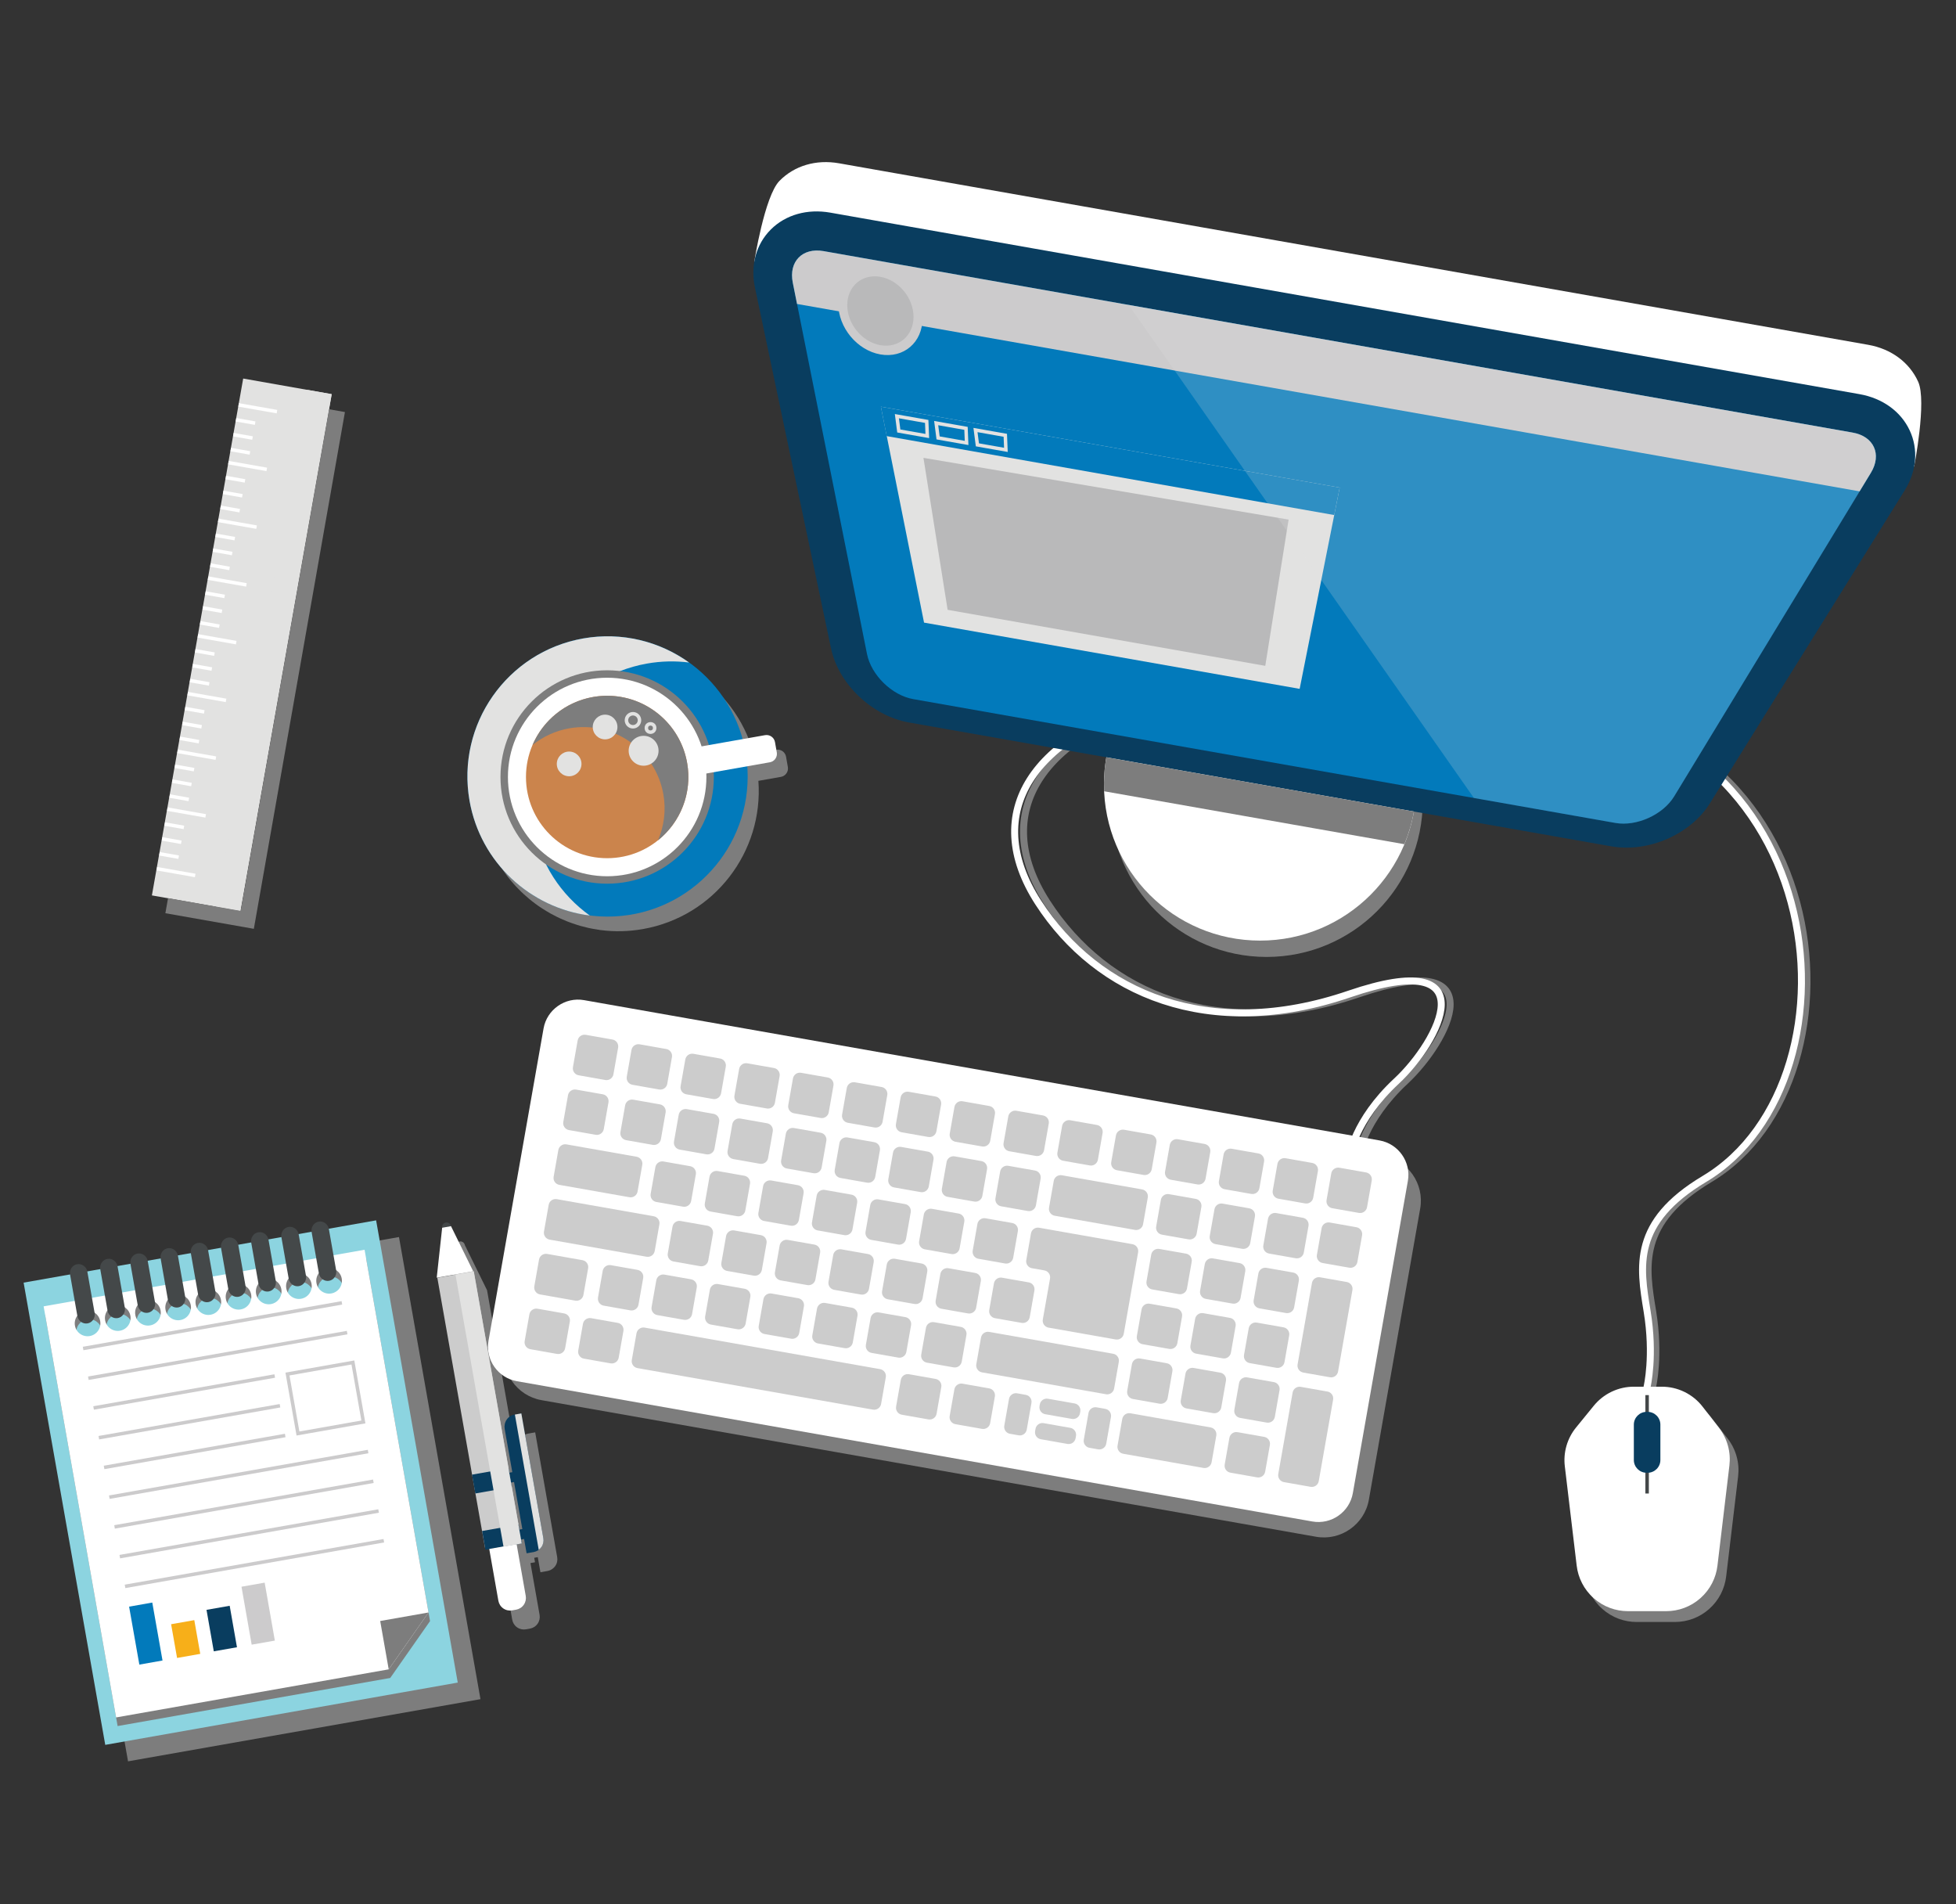 <?xml version="1.0" encoding="UTF-8"?>
<!-- Generator: Adobe Illustrator 16.0.0, SVG Export Plug-In . SVG Version: 6.00 Build 0)  -->
<!DOCTYPE svg PUBLIC "-//W3C//DTD SVG 1.1//EN" "http://www.w3.org/Graphics/SVG/1.1/DTD/svg11.dtd">
<svg version="1.1" id="Layer_1" xmlns="http://www.w3.org/2000/svg" xmlns:xlink="http://www.w3.org/1999/xlink" x="0px" y="0px" width="560px" height="545px" viewBox="0 0 560 545" enable-background="new 0 0 560 545" xml:space="preserve">
<rect x="0" y="0" width="560" height="545" fill="#333333" stroke="none"/>
<g display="none">
	<defs>
		<rect id="SVGID_1_" x="-350.521" y="-41.5" width="948.021" height="474.011"/>
	</defs>
	<clipPath id="SVGID_2_" display="inline">
		<use xlink:href="#SVGID_1_" overflow="visible"/>
	</clipPath>
	<g display="inline" clip-path="url(#SVGID_2_)">
		<g>
			<g>
				<polygon fill="#FFFFFF" points="131.354,157.714 89.171,221.586 188.4,287.12 237.138,213.325 147.833,154.344     "/>
				<g>
					
						<rect x="104.892" y="194.687" transform="matrix(0.551 -0.834 0.834 0.551 -123.236 199.337)" fill="#E7E7E8" width="37.51" height="39.035"/>
					<g>
						
							<rect x="118.73" y="211.565" transform="matrix(0.551 -0.834 0.834 0.551 -107.538 226.286)" fill="#E7E7E8" width="75.629" height="3.05"/>
						
							<rect x="124.214" y="215.187" transform="matrix(0.551 -0.834 0.834 0.551 -108.098 232.487)" fill="#E7E7E8" width="75.629" height="3.049"/>
						
							<rect x="129.698" y="218.809" transform="matrix(0.551 -0.834 0.834 0.551 -108.659 238.691)" fill="#E7E7E8" width="75.629" height="3.05"/>
						
							<rect x="135.182" y="222.431" transform="matrix(0.551 -0.834 0.834 0.551 -109.219 244.893)" fill="#E7E7E8" width="75.629" height="3.05"/>
						
							<rect x="140.667" y="226.053" transform="matrix(0.551 -0.834 0.834 0.551 -109.78 251.091)" fill="#E7E7E8" width="75.63" height="3.05"/>
						
							<rect x="146.151" y="229.676" transform="matrix(0.551 -0.834 0.834 0.551 -110.341 257.293)" fill="#E7E7E8" width="75.629" height="3.05"/>
						
							<rect x="151.636" y="233.297" transform="matrix(0.551 -0.834 0.834 0.551 -110.9 263.5)" fill="#E7E7E8" width="75.629" height="3.05"/>
						
							<rect x="157.121" y="236.92" transform="matrix(0.551 -0.834 0.834 0.551 -111.461 269.7)" fill="#E7E7E8" width="75.628" height="3.049"/>
						
							<rect x="162.605" y="240.542" transform="matrix(0.551 -0.834 0.834 0.551 -112.021 275.904)" fill="#E7E7E8" width="75.629" height="3.05"/>
						
							<rect x="168.089" y="244.164" transform="matrix(0.551 -0.834 0.834 0.551 -112.582 282.106)" fill="#E7E7E8" width="75.628" height="3.049"/>
					</g>
					<g>
						<path fill="#E7E7E8" d="M152.643,187.676c-1.43,1.93-3.139,3.239-3.139,3.239l-3.85-2.543l1.322-2.001l1.847,0.751        c0,0,0.879-0.481,1.642-1.634c0.862-1.305,1.108-2.767,0.063-3.457c-2.327-1.538-5.615,5.852-10.575,2.577        c-2.262-1.495-2.649-3.937-1.625-6.385l-2.567-1.696l1.537-2.328l2.48,1.638c1.389-1.77,3.025-2.876,3.025-2.876l3.511,2.444        l-1.236,1.871l-1.883-0.65c0,0-0.931,0.698-1.476,1.525c-0.92,1.393-0.807,2.499-0.023,3.016        c2.305,1.523,5.73-5.745,10.451-2.627c2.437,1.609,2.903,4.167,1.902,6.725l3.068,2.025l-1.538,2.328L152.643,187.676z"/>
					</g>
				</g>
				<polygon fill="#F2F1F1" points="131.354,157.714 147.833,154.344 141.278,164.269     "/>
			</g>
			<g>
				<polygon fill="#FFFFFF" points="99.267,183.597 77.213,256.896 191.087,291.158 216.568,206.471 114.083,175.635     "/>
				<g>
					
						<rect x="89.361" y="220.404" transform="matrix(0.288 -0.958 0.958 0.288 -152.782 274.322)" fill="#E7E7E8" width="37.509" height="39.034"/>
					<g>
						
							<rect x="101.49" y="227.876" transform="matrix(0.288 -0.958 0.958 0.288 -120.505 296.703)" fill="#E7E7E8" width="75.63" height="3.05"/>
						
							<rect x="107.785" y="229.77" transform="matrix(0.288 -0.958 0.958 0.288 -117.838 304.077)" fill="#E7E7E8" width="75.629" height="3.05"/>
						
							<rect x="114.078" y="231.663" transform="matrix(0.288 -0.958 0.958 0.288 -115.171 311.454)" fill="#E7E7E8" width="75.629" height="3.05"/>
						
							<rect x="120.372" y="233.558" transform="matrix(0.288 -0.958 0.958 0.288 -112.504 318.825)" fill="#E7E7E8" width="75.629" height="3.049"/>
						
							<rect x="126.666" y="235.45" transform="matrix(0.288 -0.958 0.958 0.288 -109.836 326.204)" fill="#E7E7E8" width="75.629" height="3.05"/>
						
							<rect x="132.96" y="237.345" transform="matrix(0.288 -0.958 0.958 0.288 -107.17 333.576)" fill="#E7E7E8" width="75.629" height="3.049"/>
						
							<rect x="139.253" y="239.238" transform="matrix(0.288 -0.958 0.958 0.288 -104.503 340.954)" fill="#E7E7E8" width="75.628" height="3.05"/>
						
							<rect x="145.547" y="241.132" transform="matrix(0.288 -0.958 0.958 0.288 -101.836 348.325)" fill="#E7E7E8" width="75.629" height="3.049"/>
						
							<rect x="151.841" y="243.026" transform="matrix(0.288 -0.958 0.958 0.288 -99.169 355.702)" fill="#E7E7E8" width="75.63" height="3.049"/>
						
							<rect x="158.135" y="244.919" transform="matrix(0.288 -0.958 0.958 0.288 -96.501 363.078)" fill="#E7E7E8" width="75.628" height="3.05"/>
					</g>
					<g>
						<path fill="#E7E7E8" d="M128.268,206.18c-0.816,2.26-2.076,4.004-2.076,4.004l-4.419-1.33l0.691-2.297l1.985,0.188        c0,0,0.705-0.713,1.103-2.036c0.451-1.498,0.268-2.969-0.931-3.33c-2.672-0.804-3.697,7.219-9.389,5.506        c-2.596-0.781-3.668-3.01-3.392-5.648l-2.946-0.887l0.804-2.671l2.847,0.856c0.82-2.095,2.07-3.625,2.07-3.625l4.064,1.332        l-0.646,2.146l-1.99-0.081c0,0-0.69,0.936-0.976,1.885c-0.48,1.598-0.054,2.625,0.844,2.895        c2.646,0.796,3.839-7.148,9.257-5.519c2.796,0.841,3.978,3.157,3.754,5.894l3.52,1.06l-0.804,2.672L128.268,206.18z"/>
					</g>
				</g>
				<polygon fill="#F2F1F1" points="99.267,183.597 114.083,175.635 110.656,187.024     "/>
			</g>
		</g>
		<g>
			<g>
				<g>
					<g>
						<path fill="#414654" d="M144.283,338.392c0.668,1.579-0.075,3.426-1.653,4.098L62.283,376.7        c-1.578,0.675-3.425-0.068-4.093-1.646L11.249,264.816c-0.673-1.581,0.066-3.424,1.646-4.097l80.339-34.213        c1.586-0.67,3.437,0.065,4.105,1.651L144.283,338.392z"/>
						<path fill="#BCBEC0" d="M65.833,369.092c-2.267,0.964-4.916-0.1-5.882-2.368l-41.242-96.851        c-0.967-2.271,0.101-4.921,2.372-5.889l68.848-29.317c2.267-0.969,4.918,0.104,5.884,2.37l41.242,96.851        c0.971,2.274-0.097,4.919-2.366,5.886L65.833,369.092z"/>
						<path fill="#D1D3D4" d="M65.504,368.316c-2.27,0.965-4.916-0.102-5.886-2.375L18.38,269.096        c-0.971-2.273,0.101-4.923,2.369-5.889l68.847-29.314c2.271-0.967,4.92,0.101,5.887,2.367l41.241,96.852        c0.969,2.271-0.099,4.92-2.368,5.887L65.504,368.316z"/>
						<path fill="#F1F2F2" d="M18.043,268.318l0.73,1.716c-0.973-2.271,0.099-4.914,2.369-5.885l68.851-29.316        c2.267-0.969,4.918,0.099,5.885,2.368l-0.734-1.712c-0.962-2.27-3.613-3.339-5.88-2.372L20.413,262.44        C18.146,263.402,17.079,266.056,18.043,268.318z"/>
						<path fill="#FFFFFF" d="M65.176,367.538c-2.268,0.97-4.918-0.098-5.885-2.367l-41.24-96.855c-0.97-2.269,0.1-4.915,2.37-5.879        l68.846-29.321c2.271-0.967,4.922,0.101,5.884,2.37l41.244,96.853c0.966,2.27-0.101,4.915-2.368,5.885L65.176,367.538z"/>
						<g>
							<g>
								<path fill="#808285" d="M86.547,237.399c-0.732,0.313-1.076,1.154-0.767,1.886c0.313,0.729,1.16,1.074,1.896,0.762          c0.736-0.309,1.059-1.155,0.752-1.885C88.117,237.426,87.282,237.088,86.547,237.399z"/>
								
									<linearGradient id="SVGID_3_" gradientUnits="userSpaceOnUse" x1="6938.698" y1="1900.836" x2="6928.986" y2="1900.836" gradientTransform="matrix(-0.392 -0.92 -0.92 0.392 4550.744 5868.851)">
									<stop offset="0" style="stop-color:#DCDDDE"/>
									<stop offset="1" style="stop-color:#A7A9AC"/>
								</linearGradient>
								<path fill="url(#SVGID_3_)" d="M83.394,229.996c-0.573,0.242-0.837,0.897-0.597,1.463l3.135,7.363          c0.244,0.564,0.897,0.83,1.472,0.588l0,0c0.566-0.248,0.834-0.901,0.591-1.468l-3.133-7.361          C84.617,230.013,83.961,229.75,83.394,229.996L83.394,229.996z"/>
							</g>
							<g>
								<path fill="#808285" d="M78.902,240.655c-0.734,0.313-1.076,1.155-0.764,1.89c0.315,0.729,1.155,1.072,1.89,0.761          c0.734-0.313,1.072-1.163,0.763-1.893C80.478,240.677,79.636,240.342,78.902,240.655z"/>
								
									<linearGradient id="SVGID_4_" gradientUnits="userSpaceOnUse" x1="6938.698" y1="1909.146" x2="6928.991" y2="1909.146" gradientTransform="matrix(-0.392 -0.92 -0.92 0.392 4550.744 5868.851)">
									<stop offset="0" style="stop-color:#DCDDDE"/>
									<stop offset="1" style="stop-color:#A7A9AC"/>
								</linearGradient>
								<path fill="url(#SVGID_4_)" d="M75.748,233.251c-0.568,0.24-0.836,0.897-0.59,1.464l3.135,7.361          c0.239,0.568,0.896,0.832,1.463,0.585l0,0c0.571-0.241,0.832-0.893,0.59-1.463l-3.137-7.359          C76.974,233.269,76.316,233.008,75.748,233.251L75.748,233.251z"/>
							</g>
							<g>
								<path fill="#808285" d="M71.257,243.911c-0.734,0.312-1.074,1.153-0.762,1.888c0.313,0.726,1.16,1.069,1.894,0.761          c0.732-0.312,1.065-1.158,0.756-1.886C72.835,243.941,71.991,243.598,71.257,243.911z"/>
								
									<linearGradient id="SVGID_5_" gradientUnits="userSpaceOnUse" x1="6938.698" y1="1917.454" x2="6928.988" y2="1917.454" gradientTransform="matrix(-0.392 -0.92 -0.92 0.392 4550.744 5868.851)">
									<stop offset="0" style="stop-color:#DCDDDE"/>
									<stop offset="1" style="stop-color:#A7A9AC"/>
								</linearGradient>
								<path fill="url(#SVGID_5_)" d="M68.105,236.507c-0.568,0.241-0.838,0.896-0.595,1.464l3.134,7.363          c0.243,0.563,0.902,0.823,1.474,0.584l0,0c0.564-0.242,0.828-0.898,0.589-1.462l-3.138-7.363          C69.329,236.52,68.675,236.263,68.105,236.507L68.105,236.507z"/>
							</g>
							<g>
								<path fill="#808285" d="M63.614,247.165c-0.736,0.313-1.08,1.159-0.765,1.888c0.312,0.73,1.156,1.076,1.891,0.764          c0.734-0.314,1.073-1.164,0.76-1.894C65.19,247.191,64.344,246.851,63.614,247.165z"/>
								
									<linearGradient id="SVGID_6_" gradientUnits="userSpaceOnUse" x1="6938.702" y1="1925.76" x2="6928.987" y2="1925.76" gradientTransform="matrix(-0.392 -0.92 -0.92 0.392 4550.744 5868.851)">
									<stop offset="0" style="stop-color:#DCDDDE"/>
									<stop offset="1" style="stop-color:#A7A9AC"/>
								</linearGradient>
								<path fill="url(#SVGID_6_)" d="M60.458,239.759c-0.567,0.246-0.834,0.899-0.589,1.463l3.136,7.363          c0.239,0.566,0.897,0.832,1.463,0.591l0,0c0.57-0.242,0.833-0.901,0.592-1.469l-3.133-7.36          C61.682,239.783,61.03,239.517,60.458,239.759L60.458,239.759z"/>
							</g>
							<g>
								<path fill="#808285" d="M55.964,250.42c-0.723,0.31-1.063,1.15-0.758,1.887c0.314,0.729,1.165,1.073,1.893,0.764          c0.738-0.313,1.068-1.162,0.758-1.89C57.54,250.446,56.701,250.104,55.964,250.42z"/>
								
									<linearGradient id="SVGID_7_" gradientUnits="userSpaceOnUse" x1="6938.698" y1="1934.069" x2="6928.99" y2="1934.069" gradientTransform="matrix(-0.392 -0.92 -0.92 0.392 4550.744 5868.851)">
									<stop offset="0" style="stop-color:#DCDDDE"/>
									<stop offset="1" style="stop-color:#A7A9AC"/>
								</linearGradient>
								<path fill="url(#SVGID_7_)" d="M52.816,243.018c-0.568,0.238-0.835,0.896-0.597,1.46l3.138,7.363          c0.242,0.568,0.897,0.83,1.463,0.588l0,0c0.573-0.245,0.841-0.899,0.602-1.466l-3.137-7.363          C54.043,243.034,53.388,242.772,52.816,243.018L52.816,243.018z"/>
							</g>
							<g>
								<path fill="#808285" d="M48.328,253.674c-0.734,0.316-1.076,1.154-0.765,1.888c0.314,0.732,1.16,1.076,1.893,0.761          c0.73-0.312,1.065-1.156,0.756-1.888C49.9,253.7,49.063,253.362,48.328,253.674z"/>
								
									<linearGradient id="SVGID_8_" gradientUnits="userSpaceOnUse" x1="6938.697" y1="1942.38" x2="6928.989" y2="1942.38" gradientTransform="matrix(-0.392 -0.92 -0.92 0.392 4550.744 5868.851)">
									<stop offset="0" style="stop-color:#DCDDDE"/>
									<stop offset="1" style="stop-color:#A7A9AC"/>
								</linearGradient>
								<path fill="url(#SVGID_8_)" d="M45.176,246.272c-0.577,0.241-0.84,0.895-0.599,1.464l3.133,7.36          c0.244,0.563,0.898,0.827,1.475,0.586l0,0c0.568-0.241,0.833-0.899,0.588-1.464l-3.133-7.365          C46.396,246.292,45.742,246.028,45.176,246.272L45.176,246.272z"/>
							</g>
							<g>
								<path fill="#808285" d="M40.685,256.93c-0.734,0.313-1.077,1.153-0.763,1.888c0.31,0.73,1.156,1.071,1.89,0.763          c0.737-0.316,1.068-1.158,0.763-1.893C42.257,256.958,41.419,256.615,40.685,256.93z"/>
								
									<linearGradient id="SVGID_9_" gradientUnits="userSpaceOnUse" x1="6938.7" y1="1950.688" x2="6928.992" y2="1950.688" gradientTransform="matrix(-0.392 -0.92 -0.92 0.392 4550.744 5868.851)">
									<stop offset="0" style="stop-color:#DCDDDE"/>
									<stop offset="1" style="stop-color:#A7A9AC"/>
								</linearGradient>
								<path fill="url(#SVGID_9_)" d="M37.531,249.525c-0.569,0.242-0.838,0.897-0.599,1.464l3.132,7.363          c0.244,0.568,0.906,0.827,1.473,0.583l0,0c0.572-0.238,0.834-0.895,0.597-1.463l-3.137-7.36          C38.757,249.543,38.099,249.28,37.531,249.525L37.531,249.525z"/>
							</g>
							<g>
								<path fill="#808285" d="M33.036,260.186c-0.737,0.31-1.07,1.156-0.758,1.886c0.309,0.732,1.156,1.076,1.888,0.76          c0.734-0.307,1.069-1.156,0.76-1.888C34.614,260.212,33.768,259.874,33.036,260.186z"/>
								
									<linearGradient id="SVGID_10_" gradientUnits="userSpaceOnUse" x1="6938.702" y1="1958.995" x2="6928.985" y2="1958.995" gradientTransform="matrix(-0.392 -0.92 -0.92 0.392 4550.744 5868.851)">
									<stop offset="0" style="stop-color:#DCDDDE"/>
									<stop offset="1" style="stop-color:#A7A9AC"/>
								</linearGradient>
								<path fill="url(#SVGID_10_)" d="M29.881,252.781c-0.566,0.244-0.833,0.897-0.592,1.464l3.138,7.358          c0.238,0.569,0.894,0.832,1.466,0.595l0,0c0.568-0.25,0.828-0.901,0.588-1.47l-3.131-7.363          C31.106,252.799,30.454,252.54,29.881,252.781L29.881,252.781z"/>
							</g>
							<g>
								<path fill="#808285" d="M25.394,263.437c-0.733,0.315-1.069,1.155-0.757,1.887c0.309,0.733,1.155,1.081,1.886,0.766          c0.738-0.313,1.067-1.159,0.758-1.89C26.969,263.463,26.126,263.125,25.394,263.437z"/>
								
									<linearGradient id="SVGID_11_" gradientUnits="userSpaceOnUse" x1="6938.701" y1="1967.302" x2="6928.988" y2="1967.302" gradientTransform="matrix(-0.392 -0.92 -0.92 0.392 4550.744 5868.851)">
									<stop offset="0" style="stop-color:#DCDDDE"/>
									<stop offset="1" style="stop-color:#A7A9AC"/>
								</linearGradient>
								<path fill="url(#SVGID_11_)" d="M22.241,256.035c-0.568,0.244-0.838,0.897-0.595,1.464l3.135,7.363          c0.24,0.567,0.901,0.831,1.468,0.588l0,0c0.573-0.245,0.836-0.898,0.596-1.47l-3.132-7.361          C23.471,256.055,22.811,255.793,22.241,256.035L22.241,256.035z"/>
							</g>
						</g>
					</g>
				</g>
				<g>
					<path fill="#E8E8E8" d="M95.864,250.74L28.206,279.77c-0.349,0.149-0.758-0.014-0.908-0.363l-0.321-0.747       c-0.15-0.35,0.014-0.759,0.363-0.908l67.658-29.03c0.35-0.149,0.758,0.014,0.908,0.363l0.321,0.748       C96.377,250.182,96.214,250.59,95.864,250.74z"/>
					<path fill="#E8E8E8" d="M98.67,258.313l-66.91,28.709c-0.555,0.238-1.204-0.021-1.442-0.576l0,0       c-0.238-0.556,0.021-1.205,0.576-1.443l66.91-28.709c0.555-0.237,1.205,0.021,1.442,0.577l0,0       C99.485,257.425,99.226,258.074,98.67,258.313z"/>
					<path fill="#E8E8E8" d="M101.851,265.725l-66.91,28.708c-0.556,0.238-1.205-0.021-1.442-0.576l0,0       c-0.239-0.556,0.021-1.204,0.576-1.442l66.91-28.709c0.555-0.238,1.204,0.021,1.442,0.576l0,0       C102.665,264.837,102.406,265.486,101.851,265.725z"/>
					<path fill="#E8E8E8" d="M105.031,273.137l-66.91,28.708c-0.556,0.238-1.205-0.021-1.442-0.575l0,0       c-0.239-0.556,0.021-1.206,0.576-1.443l66.91-28.708c0.555-0.238,1.204,0.021,1.442,0.576l0,0       C105.845,272.249,105.586,272.898,105.031,273.137z"/>
					<path fill="#E8E8E8" d="M108.211,280.548l-66.91,28.709c-0.556,0.238-1.205-0.021-1.443-0.576l0,0       c-0.238-0.556,0.021-1.204,0.577-1.442l66.91-28.709c0.555-0.238,1.205,0.021,1.443,0.576l0,0       C109.025,279.661,108.766,280.311,108.211,280.548z"/>
					<path fill="#E8E8E8" d="M111.392,287.961l-66.91,28.708c-0.556,0.238-1.204-0.021-1.443-0.576l0,0       c-0.238-0.556,0.021-1.205,0.577-1.443l66.91-28.708c0.555-0.238,1.204,0.022,1.442,0.576l0,0       C112.206,287.072,111.946,287.723,111.392,287.961z"/>
					<path fill="#E8E8E8" d="M114.571,295.372l-66.91,28.709c-0.555,0.238-1.205-0.021-1.443-0.576l0,0       c-0.238-0.556,0.021-1.205,0.577-1.442l66.91-28.709c0.556-0.238,1.204,0.021,1.443,0.576l0,0       C115.386,294.485,115.127,295.134,114.571,295.372z"/>
					<path fill="#E8E8E8" d="M117.751,302.784l-66.91,28.708c-0.555,0.238-1.204-0.021-1.443-0.576l0,0       c-0.238-0.555,0.021-1.203,0.577-1.442l66.91-28.709c0.556-0.237,1.204,0.022,1.443,0.576l0,0       C118.566,301.896,118.307,302.547,117.751,302.784z"/>
					<path fill="#E8E8E8" d="M120.932,310.196l-66.91,28.709c-0.555,0.237-1.204-0.021-1.442-0.576l0,0       c-0.238-0.556,0.021-1.204,0.576-1.442l66.91-28.709c0.556-0.238,1.205,0.021,1.442,0.577l0,0       C121.747,309.309,121.487,309.958,120.932,310.196z"/>
					<path fill="#E8E8E8" d="M124.112,317.608l-66.91,28.708c-0.555,0.238-1.205-0.021-1.443-0.576l0,0       c-0.238-0.556,0.021-1.203,0.576-1.441l66.91-28.709c0.556-0.239,1.205,0.021,1.442,0.576l0,0       C124.927,316.721,124.667,317.37,124.112,317.608z"/>
					<path fill="#E8E8E8" d="M127.667,324.86L60.008,353.89c-0.35,0.15-0.758-0.014-0.908-0.363l-0.321-0.747       c-0.15-0.35,0.013-0.759,0.363-0.908l67.658-29.03c0.349-0.149,0.758,0.014,0.908,0.363l0.321,0.747       C128.179,324.301,128.016,324.711,127.667,324.86z"/>
				</g>
			</g>
			<g>
				<g>
					<g>
						<polygon fill="#FEC873" points="108.137,337.2 106.194,336.302 147.964,245.633 149.901,246.522       "/>
						<polygon fill="#EFB065" points="110.071,338.089 108.137,337.2 149.901,246.522 151.844,247.421       "/>
						<polygon fill="#E39B47" points="112.012,338.984 110.071,338.089 151.844,247.421 153.788,248.31       "/>
					</g>
					<polygon fill="#EFD5A9" points="149.901,246.522 156.859,233.896 147.964,245.633      "/>
					<polygon fill="#D6B59D" points="156.859,233.896 151.844,247.421 149.901,246.522      "/>
					<polygon fill="#C3A386" points="156.859,233.896 153.788,248.31 151.844,247.421      "/>
					<path fill="#5D5F63" d="M155.56,237.399c-0.072-0.015-0.132-0.051-0.194-0.081c-0.111-0.048-0.206-0.099-0.302-0.168       c-0.147-0.099-0.296-0.206-0.417-0.319l2.213-2.929l-0.772,3.626C155.904,237.51,155.731,237.462,155.56,237.399z"/>
				</g>
			</g>
		</g>
		<g>
			<g>
				
					<rect x="153.66" y="303.933" transform="matrix(0.993 -0.116 0.116 0.993 -38.16 38.114)" fill="#F9F9F9" width="309.121" height="85.644"/>
				<g>
					
						<rect x="223.985" y="370.669" transform="matrix(0.993 -0.116 0.116 0.993 -42.188 33.301)" fill="#CCCBCB" width="81.655" height="16.384"/>
					
						<rect x="202.587" y="376.86" transform="matrix(0.993 -0.116 0.116 0.993 -43.255 27.186)" fill="#CCCBCB" width="18.487" height="16.384"/>
					
						<rect x="185.019" y="379.139" transform="matrix(0.993 -0.116 0.116 0.993 -43.663 24.945)" fill="#CCCBCB" width="14.621" height="16.383"/>
					
						<rect x="165.491" y="381.301" transform="matrix(0.993 -0.116 0.116 0.993 -44.046 22.816)" fill="#CCCBCB" width="16.671" height="16.384"/>
					
						<rect x="345.987" y="360.437" transform="matrix(0.993 -0.116 0.116 0.993 -40.415 43.405)" fill="#CCCBCB" width="12.794" height="16.384"/>
					<g>
						
							<rect x="361.373" y="358.904" transform="matrix(0.993 -0.116 0.116 0.993 -40.102 44.861)" fill="#CCCBCB" width="8.279" height="16.382"/>
						
							<rect x="384.449" y="356.208" transform="matrix(0.993 -0.116 0.116 0.993 -39.634 47.518)" fill="#CCCBCB" width="8.279" height="16.382"/>
					</g>
					
						<rect x="328.399" y="362.386" transform="matrix(0.993 -0.116 0.116 0.993 -40.731 41.456)" fill="#CCCBCB" width="14.619" height="16.384"/>
					<g>
						
							<rect x="371.74" y="357.59" transform="matrix(0.993 -0.116 0.116 0.993 -39.301 46.093)" fill="#CCCBCB" width="9.465" height="6.416"/>
						
							<rect x="372.896" y="367.489" transform="matrix(0.993 -0.116 0.116 0.993 -40.474 46.337)" fill="#CCCBCB" width="9.465" height="6.416"/>
					</g>
					
						<rect x="308.871" y="364.547" transform="matrix(0.993 -0.116 0.116 0.993 -41.132 39.351)" fill="#CCCBCB" width="16.67" height="16.384"/>
					<g>
						
							<rect x="190.242" y="357.205" transform="matrix(0.993 -0.116 0.116 0.993 -41.08 25.277)" fill="#CCCBCB" width="12.554" height="16.384"/>
						
							<rect x="162.996" y="359.742" transform="matrix(0.993 -0.116 0.116 0.993 -41.526 22.778)" fill="#CCCBCB" width="23.625" height="16.384"/>
						
							<rect x="205.947" y="355.372" transform="matrix(0.993 -0.116 0.116 0.993 -40.73 27.065)" fill="#CCCBCB" width="12.555" height="16.382"/>
						
							<rect x="221.652" y="353.536" transform="matrix(0.993 -0.116 0.116 0.993 -40.437 28.895)" fill="#CCCBCB" width="12.556" height="16.384"/>
						
							<rect x="237.357" y="351.702" transform="matrix(0.993 -0.116 0.116 0.993 -40.118 30.705)" fill="#CCCBCB" width="12.556" height="16.383"/>
						
							<rect x="253.063" y="349.866" transform="matrix(0.993 -0.116 0.116 0.993 -39.825 32.538)" fill="#CCCBCB" width="12.556" height="16.383"/>
						
							<rect x="268.769" y="348.03" transform="matrix(0.993 -0.116 0.116 0.993 -39.511 34.355)" fill="#CCCBCB" width="12.554" height="16.384"/>
						
							<rect x="284.474" y="346.195" transform="matrix(0.993 -0.116 0.116 0.993 -39.167 36.141)" fill="#CCCBCB" width="12.554" height="16.384"/>
						
							<rect x="300.179" y="344.36" transform="matrix(0.993 -0.116 0.116 0.993 -38.848 37.951)" fill="#CCCBCB" width="12.554" height="16.384"/>
						
							<rect x="315.884" y="342.526" transform="matrix(0.993 -0.116 0.116 0.993 -38.505 39.734)" fill="#CCCBCB" width="12.553" height="16.383"/>
						
							<rect x="331.589" y="340.69" transform="matrix(0.993 -0.116 0.116 0.993 -38.209 41.572)" fill="#CCCBCB" width="12.554" height="16.384"/>
						
							<rect x="347.294" y="338.856" transform="matrix(0.993 -0.116 0.116 0.993 -37.89 43.383)" fill="#CCCBCB" width="12.554" height="16.383"/>
						
							<rect x="362.999" y="337.02" transform="matrix(0.993 -0.116 0.116 0.993 -37.618 45.256)" fill="#CCCBCB" width="12.554" height="16.384"/>
					</g>
					<g>
						
							<rect x="179.918" y="336.968" transform="matrix(0.993 -0.116 0.116 0.993 -38.801 23.942)" fill="#CCCBCB" width="12.554" height="16.384"/>
						
							<rect x="160.55" y="339.031" transform="matrix(0.993 -0.116 0.116 0.993 -39.17 21.914)" fill="#CCCBCB" width="15.991" height="16.384"/>
						
							<rect x="195.623" y="335.134" transform="matrix(0.993 -0.116 0.116 0.993 -38.481 25.752)" fill="#CCCBCB" width="12.555" height="16.383"/>
						
							<rect x="211.328" y="333.299" transform="matrix(0.993 -0.116 0.116 0.993 -38.186 27.582)" fill="#CCCBCB" width="12.555" height="16.383"/>
						
							<rect x="227.033" y="331.463" transform="matrix(0.993 -0.116 0.116 0.993 -37.866 29.393)" fill="#CCCBCB" width="12.555" height="16.384"/>
						
							<rect x="242.738" y="329.628" transform="matrix(0.993 -0.116 0.116 0.993 -37.523 31.183)" fill="#CCCBCB" width="12.555" height="16.384"/>
						
							<rect x="258.443" y="327.792" transform="matrix(0.993 -0.116 0.116 0.993 -37.204 32.993)" fill="#CCCBCB" width="12.555" height="16.384"/>
						
							<rect x="274.149" y="325.959" transform="matrix(0.993 -0.116 0.116 0.993 -36.862 34.779)" fill="#CCCBCB" width="12.554" height="16.383"/>
						
							<rect x="289.854" y="324.122" transform="matrix(0.993 -0.116 0.116 0.993 -36.566 36.613)" fill="#CCCBCB" width="12.555" height="16.384"/>
						
							<rect x="305.559" y="322.288" transform="matrix(0.993 -0.116 0.116 0.993 -36.247 38.424)" fill="#CCCBCB" width="12.555" height="16.383"/>
						
							<rect x="321.264" y="320.453" transform="matrix(0.993 -0.116 0.116 0.993 -35.95 40.262)" fill="#CCCBCB" width="12.555" height="16.384"/>
						
							<rect x="336.969" y="318.617" transform="matrix(0.993 -0.116 0.116 0.993 -35.631 42.073)" fill="#CCCBCB" width="12.555" height="16.384"/>
						
							<rect x="352.674" y="316.783" transform="matrix(0.993 -0.116 0.116 0.993 -35.287 43.851)" fill="#CCCBCB" width="12.556" height="16.384"/>
						<polygon fill="#CCCBCB" points="378.323,314.464 374.335,314.93 366.902,315.798 368.857,332.064 376.236,331.202         378.709,352.357 391.178,350.899 386.805,313.472       "/>
					</g>
					
						<rect x="392.683" y="312.108" transform="matrix(0.993 -0.116 0.116 0.993 -34.437 48.403)" fill="#CCCBCB" width="12.553" height="16.384"/>
					
						<rect x="408.388" y="310.273" transform="matrix(0.993 -0.116 0.116 0.993 -34.139 50.246)" fill="#CCCBCB" width="12.553" height="16.383"/>
					
						<rect x="424.093" y="308.438" transform="matrix(0.993 -0.116 0.116 0.993 -33.818 52.051)" fill="#CCCBCB" width="12.554" height="16.383"/>
					
						<rect x="441.257" y="322.18" transform="matrix(0.993 -0.116 0.116 0.993 -35.109 54.2)" fill="#CCCBCB" width="12.554" height="12.38"/>
					
						<rect x="439.439" y="306.632" transform="matrix(0.993 -0.116 0.116 0.993 -33.253 53.768)" fill="#CCCBCB" width="12.554" height="12.378"/>
					
						<rect x="443.94" y="337.315" transform="matrix(0.993 -0.116 0.116 0.993 -37.729 54.62)" fill="#CCCBCB" width="12.556" height="28.034"/>
					
						<rect x="395.154" y="333.264" transform="matrix(0.993 -0.116 0.116 0.993 -36.87 48.828)" fill="#CCCBCB" width="12.554" height="16.382"/>
					
						<rect x="410.859" y="331.427" transform="matrix(0.993 -0.116 0.116 0.993 -36.596 50.706)" fill="#CCCBCB" width="12.555" height="16.384"/>
					
						<rect x="426.565" y="329.593" transform="matrix(0.993 -0.116 0.116 0.993 -36.277 52.516)" fill="#CCCBCB" width="12.555" height="16.383"/>
					
						<rect x="397.626" y="354.417" transform="matrix(0.993 -0.116 0.116 0.993 -39.354 49.326)" fill="#CCCBCB" width="12.555" height="16.384"/>
					
						<rect x="413.331" y="352.584" transform="matrix(0.993 -0.116 0.116 0.993 -39.011 51.1)" fill="#CCCBCB" width="12.554" height="16.382"/>
					
						<rect x="429.036" y="350.747" transform="matrix(0.993 -0.116 0.116 0.993 -38.739 52.983)" fill="#CCCBCB" width="12.555" height="16.384"/>
					<g>
						
							<rect x="158.775" y="328.029" transform="matrix(0.993 -0.116 0.116 0.993 -37.418 21.605)" fill="#CCCBCB" width="15.991" height="8.011"/>
						
							<rect x="177.177" y="325.88" transform="matrix(0.993 -0.116 0.116 0.993 -37.044 23.727)" fill="#CCCBCB" width="15.991" height="8.01"/>
						
							<rect x="195.58" y="323.729" transform="matrix(0.993 -0.116 0.116 0.993 -36.669 25.848)" fill="#CCCBCB" width="15.992" height="8.01"/>
						
							<rect x="213.982" y="321.578" transform="matrix(0.993 -0.116 0.116 0.993 -36.277 27.954)" fill="#CCCBCB" width="15.992" height="8.011"/>
						
							<rect x="232.384" y="319.428" transform="matrix(0.993 -0.116 0.116 0.993 -35.903 30.075)" fill="#CCCBCB" width="15.992" height="8.011"/>
						
							<rect x="250.787" y="317.278" transform="matrix(0.993 -0.116 0.116 0.993 -35.532 32.197)" fill="#CCCBCB" width="15.991" height="8.011"/>
						
							<rect x="269.19" y="315.128" transform="matrix(0.993 -0.116 0.116 0.993 -35.156 34.316)" fill="#CCCBCB" width="15.992" height="8.01"/>
						
							<rect x="287.592" y="312.978" transform="matrix(0.993 -0.116 0.116 0.993 -34.782 36.437)" fill="#CCCBCB" width="15.992" height="8.01"/>
						
							<rect x="305.994" y="310.828" transform="matrix(0.993 -0.116 0.116 0.993 -34.394 38.539)" fill="#CCCBCB" width="15.991" height="8.01"/>
						
							<rect x="324.397" y="308.677" transform="matrix(0.993 -0.116 0.116 0.993 -34.038 40.683)" fill="#CCCBCB" width="15.99" height="8.01"/>
						
							<rect x="342.799" y="306.527" transform="matrix(0.993 -0.116 0.116 0.993 -33.677 42.822)" fill="#CCCBCB" width="15.992" height="8.01"/>
						
							<rect x="361.201" y="304.377" transform="matrix(0.993 -0.116 0.116 0.993 -33.303 44.944)" fill="#CCCBCB" width="15.992" height="8.01"/>
						
							<rect x="379.604" y="302.226" transform="matrix(0.993 -0.116 0.116 0.993 -32.931 47.069)" fill="#CCCBCB" width="15.991" height="8.01"/>
						
							<rect x="398.006" y="300.076" transform="matrix(0.993 -0.116 0.116 0.993 -32.557 49.19)" fill="#CCCBCB" width="15.991" height="8.01"/>
						
							<rect x="416.409" y="297.927" transform="matrix(0.993 -0.116 0.116 0.993 -32.15 51.254)" fill="#CCCBCB" width="15.992" height="8.009"/>
						
							<rect x="434.811" y="295.777" transform="matrix(0.993 -0.116 0.116 0.993 -31.779 53.377)" fill="#CCCBCB" width="15.991" height="8.008"/>
					</g>
				</g>
				
					<rect x="158.859" y="389.212" transform="matrix(0.993 -0.116 0.116 0.993 -43.288 39.018)" fill="#D8D8D8" width="309.122" height="4.075"/>
			</g>
			
				<rect x="148.572" y="300.449" transform="matrix(0.993 -0.116 0.116 0.993 -33.139 37.233)" fill="#E7E7E8" width="309.203" height="5.513"/>
		</g>
		<g>
			<g>
				<circle fill="#C3E4F0" cx="505.609" cy="156.251" r="20.917"/>
				<path fill="#FFFEFE" d="M472.724,174.083l3.628,5.567l10.526-6.86c7.944,9.217,21.672,11.371,32.147,4.545      c11.42-7.442,14.646-22.733,7.203-34.153s-22.732-14.645-34.153-7.203c-10.476,6.827-14.048,20.255-8.824,31.245      L472.724,174.083z M495.319,140.956c8.671-5.651,20.282-3.202,25.933,5.469c5.651,8.672,3.202,20.282-5.469,25.933      c-8.673,5.651-20.282,3.202-25.934-5.469C484.199,158.217,486.648,146.607,495.319,140.956z"/>
				<circle fill="#E1F1F7" cx="507.967" cy="160.29" r="12.481"/>
				<circle fill="#FDFFFF" cx="511.715" cy="166.042" r="4.352"/>
			</g>
			<path fill="#2C2E3A" d="M472.553,171.302c-0.423,0.209-0.84,0.44-1.251,0.708l-45.33,29.539     c-3.922,2.556-5.697,6.848-3.944,9.537c1.753,2.69,6.396,2.799,10.317,0.243l45.33-29.54c0.409-0.267,0.79-0.557,1.152-0.859     L472.553,171.302z"/>
		</g>
		<g>
			<path fill="#BDBEC0" d="M348.748,179.446c0.104,17.263-27.39,45.362-61.4,45.564c-34.153,0.203-61.81-27.567-61.912-44.833     c-0.104-17.257,27.387-31.412,61.541-31.616C320.987,148.359,348.646,162.19,348.748,179.446z"/>
			<path fill="#4B72AA" d="M348.308,178.588c0.102,17.267-27.391,44.305-61.407,44.507c-34.148,0.203-61.803-26.509-61.907-43.776     c-0.104-17.257,27.388-31.418,61.536-31.622C320.545,147.496,348.205,161.33,348.308,178.588z"/>
			<path fill="#2C2E3A" d="M347.753,177.518c0.101,17.263-27.39,45.362-61.401,45.563c-34.152,0.204-61.808-27.568-61.91-44.831     c-0.104-17.26,27.387-31.425,61.539-31.626C319.99,146.422,347.65,160.255,347.753,177.518z"/>
			<path fill="#2C2E3A" d="M492.539,93.728c0.015,2.253-2.387,4.084-5.364,4.102l-396.733,2.358     c-2.982,0.017-5.408-1.784-5.422-4.037l-0.051-8.462c-0.013-2.241,2.395-4.082,5.374-4.097l396.733-2.358     c2.977-0.018,5.4,1.792,5.412,4.034L492.539,93.728z"/>
			<path fill="#BDBEC0" d="M136.161,184.576c0.887,1.505,3.361,2.704,5.536,2.691l289.633-1.722     c2.162-0.012,4.697-1.242,5.668-2.758l5.861-9.208l-312.6,1.856L136.161,184.576z"/>
			<path fill="#414654" d="M489.324,93.073L88.396,95.454c-3.014,0.017-4.118,2.288-2.497,5.023l43.023,73.526l0.073,0.11l0.053,0     l5.953,9.144c0.891,1.508,3.382,2.704,5.576,2.691l291.847-1.735c2.183-0.012,4.738-1.24,5.715-2.759l5.911-9.214l-0.065,0.001     l0.07-0.112l47.499-74.062C493.319,95.311,492.334,93.053,489.324,93.073z"/>
			<path fill="#FFFFFF" d="M91.541,100.885l47.327,78.041l295.032-1.918l49.781-78.174     C483.941,98.425,91.541,100.885,91.541,100.885z"/>
			<polygon fill="#4BC1DD" points="90.444,100.761 137.424,180.424 434.732,177.168 483.885,98.534    "/>
			<polygon opacity="0.18" fill="#F2F2F2" points="90.444,100.761 288.791,177.951 137.424,180.424    "/>
			<g>
				<defs>
					<polygon id="SVGID_12_" points="90.441,100.188 137.424,180.424 434.732,177.168 483.885,98.534      "/>
				</defs>
				<clipPath id="SVGID_13_">
					<use xlink:href="#SVGID_12_" overflow="visible"/>
				</clipPath>
			</g>
		</g>
		<g>
			<g>
				<path fill="#414654" d="M523.796,277.467l-47.469-14.776c-0.622-0.194-0.973-0.86-0.779-1.483l27.614-88.715      c0.388-1.245,1.723-1.946,2.967-1.558l45.206,14.071c1.245,0.387,1.946,1.723,1.559,2.967l-27.614,88.714      C525.086,277.31,524.419,277.66,523.796,277.467z"/>
				<path fill="#2C2E3A" d="M526.543,264.779l-45.277-14.094l21.558-69.255c0.194-0.625,0.858-0.974,1.483-0.779l43.015,13.39      c0.625,0.194,0.974,0.858,0.779,1.483L526.543,264.779z"/>
				<path fill="#343A54" d="M531.122,184.514l-8.071-2.512c-0.154-0.048-0.239-0.212-0.192-0.365l0,0      c0.048-0.153,0.212-0.239,0.364-0.192l8.073,2.513c0.152,0.047,0.238,0.212,0.191,0.365l0,0      C531.439,184.476,531.275,184.562,531.122,184.514z"/>
				<circle fill="#343A54" cx="520.678" cy="180.958" r="0.68"/>
				<g>
					<circle fill="#2C2E3A" cx="502.008" cy="263.824" r="3.887"/>
					<g>
						<path fill="#414654" d="M502.41,265.427l-1.643-0.511c-0.23-0.071-0.359-0.318-0.288-0.549l0.578-1.858        c0.072-0.229,0.318-0.359,0.549-0.288l1.643,0.512c0.23,0.072,0.359,0.317,0.288,0.549l-0.579,1.858        C502.887,265.37,502.64,265.498,502.41,265.427z M501.56,262.371c-0.147-0.045-0.305,0.037-0.35,0.186l-0.579,1.858        c-0.046,0.147,0.037,0.304,0.185,0.35l1.642,0.512c0.147,0.046,0.305-0.037,0.35-0.185l0.579-1.858        c0.046-0.146-0.037-0.304-0.185-0.351L501.56,262.371z"/>
					</g>
				</g>
			</g>
			<path opacity="0.17" fill="#F2F2F2" d="M548.101,195.524l-54.819,16.558l9.542-30.651c0,0,0.564-1.065,1.483-0.779     c0.918,0.286,43.015,13.39,43.015,13.39S548.44,194.429,548.101,195.524z"/>
		</g>
		<g>
			<g>
				<path fill="#414654" d="M531.737,391.409l-39.249,11.192c-1.025,0.291-2.094-0.303-2.385-1.328l-6.641-23.283      c-0.292-1.025,0.302-2.094,1.327-2.387l39.249-11.191c1.025-0.292,2.094,0.302,2.386,1.327l6.64,23.285      C533.356,390.049,532.763,391.116,531.737,391.409z"/>
				
					<rect x="484.124" y="373.873" transform="matrix(0.962 -0.274 0.274 0.962 -84.014 153.333)" fill="#2C2E3A" width="44.674" height="6.623"/>
				
					<rect x="487.296" y="384.303" transform="matrix(0.962 -0.274 0.274 0.962 -86.949 154.644)" fill="#E9E9EA" width="44.674" height="8.007"/>
				
					<rect x="512.151" y="385.819" transform="matrix(0.962 -0.274 0.274 0.962 -86.215 156.205)" fill="#2C2E3A" width="7.217" height="1.483"/>
				
					<rect x="521.695" y="383.379" transform="matrix(0.962 -0.274 0.274 0.962 -85.26 158.57)" fill="#2C2E3A" width="5.24" height="1.483"/>
				
					<rect x="484.374" y="371.888" transform="matrix(0.962 -0.274 0.274 0.962 -82.746 152.275)" fill="#2C2E3A" width="37.761" height="0.396"/>
				
					<rect x="490.996" y="395.036" transform="matrix(0.962 -0.274 0.274 0.962 -88.904 154.842)" fill="#2C2E3A" width="36.674" height="0.692"/>
			</g>
			<g>
				<g>
					<g>
						<path fill="#414654" d="M519.67,427.21l-38.623-17.672c-0.971-0.443-1.396-1.589-0.953-2.558l10.508-22.967        c0.444-0.97,1.589-1.397,2.559-0.954l38.625,17.673c0.969,0.443,1.396,1.589,0.952,2.559l-10.509,22.967        C521.785,427.228,520.64,427.653,519.67,427.21z"/>
					</g>
				</g>
				<g>
					<circle fill="#F9D93D" cx="513.806" cy="419.078" r="3.537"/>
					<circle fill="#E84B3D" cx="518.247" cy="421.106" r="3.537"/>
				</g>
				
					<rect x="479.98" y="409.005" transform="matrix(0.91 0.415 -0.415 0.91 215.368 -168.631)" fill="#2C2E3A" width="30.316" height="3.038"/>
				
					<rect x="486.612" y="392.598" transform="matrix(0.91 0.416 -0.416 0.91 211.386 -175.872)" fill="#F3F3F3" width="46.345" height="10.311"/>
				<g>
					<path fill="#2C2E3A" d="M503.297,395.019l-0.905-0.413l-0.389,0.851l0.801,0.367l0.272-0.32l0.402,0.185l-0.413,0.905       l-2.339-1.069l0.174-0.381l0.398,0.02l0.961-2.105l-0.273-0.289l0.173-0.38l1.04,0.448l1.255,0.573l-0.395,0.864l-0.402-0.184       l0.036-0.379l-0.739-0.338l-0.338,0.74l0.905,0.412L503.297,395.019z"/>
					<path fill="#2C2E3A" d="M505.267,396.461l-1.277-0.583l0.256-0.561l1.277,0.583L505.267,396.461z"/>
					<path fill="#2C2E3A" d="M508.498,395.955c0,0-0.178-0.168-0.469-0.301c-0.471-0.215-0.899,0.012-1.241,0.76       c-0.332,0.725-0.179,1.163,0.291,1.378c0.448,0.206,0.995,0.076,0.995,0.076l0.063,0.515c0,0-0.694,0.274-1.398-0.047       c-0.908-0.416-1.184-1.201-0.708-2.241c0.48-1.053,1.358-1.41,2.276-0.99c0.543,0.248,0.949,0.688,0.949,0.688l-0.412,0.84       l-0.438-0.2L508.498,395.955z"/>
					<path fill="#2C2E3A" d="M511.29,400.35l-1.425-0.65l0.174-0.381l0.392,0.032l0.042-0.376l-0.995-0.454l-0.259,0.271       l0.293,0.285l-0.175,0.382l-1.354-0.619l0.174-0.381l0.385,0.024l2.191-2.188l0.724,0.313l-0.249,3.093l0.256,0.27       L511.29,400.35z M510.693,397.212l-0.84,0.9l0.69,0.315L510.693,397.212z"/>
					<path fill="#2C2E3A" d="M511.646,400.052l0.396,0.02l0.962-2.106l-0.274-0.288l0.175-0.38l1.041,0.448l0.34,0.155       c0.734,0.336,1.025,0.837,0.747,1.446c-0.192,0.422-0.52,0.603-0.893,0.615c0.022,0.081,0.051,0.196,0.056,0.377l0.02,0.751       l0.253,0.251l-0.175,0.381l-0.828-0.378l0.002-1.002c0.004-0.409-0.004-0.5-0.242-0.608l-0.156-0.071l-0.332,0.727l0.262,0.281       l-0.174,0.381l-1.353-0.618L511.646,400.052z M513.539,399.308c0.354,0.162,0.637,0.086,0.775-0.214       c0.116-0.256,0.029-0.518-0.248-0.644l-0.367-0.168l-0.415,0.909L513.539,399.308z"/>
					<path fill="#2C2E3A" d="M516.053,399.357l-0.274-0.288l0.173-0.381l1.042,0.448l0.425,0.194       c0.896,0.409,1.184,1.181,0.723,2.188c-0.46,1.008-1.323,1.354-2.233,0.94l-1.389-0.636l0.175-0.38l0.397,0.019       L516.053,399.357z M516.167,401.928c0.435,0.199,0.843,0.076,1.212-0.73c0.343-0.752,0.21-1.138-0.229-1.339l-0.404-0.183       l-0.951,2.083L516.167,401.928z"/>
				</g>
				
					<rect x="483.233" y="406.428" transform="matrix(0.91 0.415 -0.415 0.91 214.88 -173.225)" fill="#D3D2D2" width="44.437" height="1.359"/>
			</g>
		</g>
	</g>
</g>
<g>
	<path fill="none" stroke="#7D7D7D" stroke-width="2" stroke-linecap="round" stroke-linejoin="round" stroke-miterlimit="10" d="   M388.801,331.179c0,0,1.381-10.396,13.568-21.739c12.188-11.345,26.472-38.571-13.568-24.902   c-40.041,13.667-72.083,0-88.996-26.168c-16.9-26.148-0.984-48.337,34.686-57.811"/>
	<path fill="none" stroke="#7D7D7D" stroke-width="2" stroke-linecap="round" stroke-linejoin="round" stroke-miterlimit="10" d="   M473.139,396.922c0,0,2.104-8.813,0.002-21.612s-4.326-25.464,16.396-37.851c47.658-28.482,37.212-137.162-56.146-137.162"/>
	<path fill="#7D7D7D" d="M396.011,330.801l-221.739-39.098c-7.072-1.248-13.878,3.519-15.125,10.592l-14.699,83.354   c-1.247,7.073,3.519,13.879,10.591,15.126l221.742,39.098c7.071,1.247,13.878-3.52,15.125-10.592l14.696-83.354   C407.85,338.854,403.083,332.048,396.011,330.801z"/>
	<path fill="#7D7D7D" d="M159.524,445.725l-6.301-35.734l-1.848,0.326l0,0l-0.186,0.032c-0.858,0.152-1.655,0.649-2.188,1.455   c-0.534,0.806-0.701,1.769-0.542,2.673l2.163,12.263l-1.021,0.18l-0.226-1.282l0,0l-9.934-56.336l-6.353-12.903   c-0.124-0.7-0.791-1.168-1.491-1.045c-0.7,0.124-1.169,0.792-1.045,1.492c0,0,0.001,0.001,0.001,0.003l-1.555,14.295l10.47,59.381   l0.413,2.343l0,0l2.736,15.521l0,0l0.111,0.627l5.222-0.921l-3.918,0.691l2.612,14.82c0.152,0.858,0.63,1.659,1.4,2.197   c0.77,0.541,1.688,0.717,2.546,0.566l1.129-0.2c0.858-0.152,1.661-0.632,2.197-1.401c0.541-0.771,0.717-1.686,0.566-2.544   l-2.614-14.82l1.303-0.229l-0.524-2.974l0.298,1.691l1.019-0.18l0.761,4.318l2.035-0.36c0.519-0.092,1.009-0.315,1.439-0.64v0.001   c0.003-0.001,0.004-0.004,0.007-0.006c0.131-0.099,0.26-0.202,0.378-0.321c0.134-0.132,0.26-0.274,0.373-0.434   C159.5,447.499,159.676,446.582,159.524,445.725z M152.449,443.066l-2.123-12.042l0,0l-0.226-1.282l1.019-0.179l2.35,13.325   L152.449,443.066z"/>
	<path fill="#7D7D7D" d="M114.23,354.086l-13.422,2.367c-0.308-1.324-1.568-2.21-2.879-1.978c-1.311,0.23-2.192,1.492-2.03,2.844   l-3.734,0.657c-0.309-1.323-1.568-2.208-2.88-1.978c-1.312,0.231-2.193,1.493-2.031,2.844l-3.734,0.659   c-0.309-1.325-1.567-2.21-2.878-1.979c-1.313,0.231-2.193,1.494-2.031,2.843l-3.733,0.658c-0.309-1.323-1.57-2.208-2.88-1.977   c-1.312,0.231-2.193,1.492-2.03,2.844l-3.735,0.658c-0.308-1.325-1.567-2.209-2.878-1.979c-1.312,0.232-2.194,1.494-2.033,2.845   l-3.731,0.658c-0.31-1.325-1.57-2.21-2.881-1.978c-1.311,0.231-2.193,1.494-2.03,2.844l-3.733,0.657   c-0.31-1.323-1.569-2.208-2.881-1.977c-1.311,0.231-2.192,1.492-2.031,2.844l-3.732,0.658c-0.31-1.326-1.57-2.209-2.881-1.979   c-1.311,0.232-2.192,1.495-2.031,2.844l-3.732,0.658c-0.31-1.324-1.57-2.209-2.881-1.977c-1.311,0.232-2.192,1.494-2.03,2.844   l-13.42,2.366l23.325,132.281l100.902-17.793L114.23,354.086z"/>
	<path fill="#7D7D7D" d="M497.188,416.875c-0.53-1.912-1.418-3.629-2.563-5.108l-4.678-6.028c-1.339-1.728-3.078-3.186-5.173-4.213   c-2.098-1.026-4.316-1.507-6.5-1.507h-8.02c-2.128,0-4.289,0.456-6.34,1.429c-2.05,0.974-3.768,2.36-5.113,4.011l-5.085,6.239   c-1.219,1.493-2.168,3.247-2.738,5.216c-0.57,1.967-0.709,3.956-0.482,5.871l3.399,28.46c0.412,3.466,2.045,6.799,4.86,9.298   c2.816,2.499,6.319,3.725,9.81,3.725h10.961c3.491,0,6.993-1.226,9.808-3.725c2.816-2.499,4.449-5.832,4.863-9.298l3.423-28.67   C497.841,420.719,497.718,418.789,497.188,416.875z"/>
	<path fill="#7D7D7D" d="M225.562,219.535l-0.52-2.944c-0.109-0.617-0.454-1.192-1.007-1.58c-0.554-0.388-1.211-0.514-1.829-0.406   l-6.43,1.133c-5.427-19.729-25.08-32.452-45.635-28.827c-21.14,3.727-35.475,23.373-32.85,44.436   c0.085,0.683,0.187,1.368,0.308,2.053c0.005,0.027,0.013,0.053,0.018,0.079c0.169,0.949,0.38,1.88,0.613,2.801   c0.056,0.223,0.11,0.446,0.169,0.667c0.244,0.897,0.513,1.781,0.813,2.647c0.073,0.211,0.153,0.417,0.23,0.627   c0.276,0.758,0.574,1.506,0.893,2.24c0.073,0.167,0.139,0.337,0.213,0.502c0.366,0.81,0.764,1.598,1.179,2.375   c0.13,0.244,0.263,0.485,0.398,0.727c0.422,0.753,0.862,1.495,1.33,2.214c0.126,0.195,0.263,0.384,0.393,0.576   c0.394,0.583,0.802,1.154,1.225,1.714c0.168,0.223,0.333,0.449,0.505,0.668c0.509,0.644,1.037,1.27,1.581,1.879   c0.211,0.237,0.428,0.468,0.645,0.699c0.475,0.507,0.96,1.002,1.46,1.482c0.255,0.247,0.514,0.488,0.777,0.728   c0.488,0.445,0.987,0.878,1.497,1.3c0.263,0.218,0.527,0.436,0.796,0.646c0.612,0.479,1.235,0.944,1.875,1.39   c0.286,0.197,0.576,0.385,0.867,0.576c0.481,0.316,0.969,0.622,1.464,0.918c0.341,0.204,0.681,0.406,1.028,0.601   c0.607,0.338,1.223,0.659,1.846,0.966c0.345,0.17,0.691,0.336,1.041,0.495c0.627,0.287,1.261,0.56,1.903,0.813   c0.399,0.16,0.802,0.304,1.206,0.45c0.501,0.18,1.006,0.351,1.515,0.512c0.37,0.116,0.738,0.235,1.112,0.341   c0.719,0.205,1.447,0.386,2.18,0.551c0.398,0.089,0.797,0.166,1.197,0.243c0.546,0.104,1.095,0.194,1.646,0.276   c0.273,0.041,0.541,0.102,0.815,0.138c-0.008-0.005-0.014-0.01-0.021-0.015c3.916,0.5,7.973,0.426,12.066-0.297   c20.464-3.607,34.551-22.134,33.05-42.423l6.451-1.137c0.617-0.108,1.192-0.453,1.58-1.007   C225.542,220.81,225.67,220.15,225.562,219.535z"/>
	<path fill="none" stroke="#FFFFFF" stroke-width="2" stroke-linecap="round" stroke-linejoin="round" stroke-miterlimit="10" d="   M386.259,331.179c0,0,1.381-10.396,13.568-21.739c12.188-11.345,26.473-38.571-13.568-24.902c-40.04,13.667-72.082,0-88.995-26.168   c-16.9-26.148-0.984-48.337,34.686-57.811"/>
	<path fill="none" stroke="#FFFFFF" stroke-width="2" stroke-linecap="round" stroke-linejoin="round" stroke-miterlimit="10" d="   M471.564,396.922c0,0,2.103-8.813,0.001-21.612c-2.101-12.8-4.326-25.464,16.396-37.851   c47.658-28.482,37.213-137.162-56.145-137.162"/>
	<g>
		
			<rect x="17.518" y="357.156" transform="matrix(0.985 -0.174 0.174 0.985 -72.639 18.385)" fill="#8CD4E0" width="102.458" height="134.323"/>
		<path fill="#7D7D7D" d="M12.926,376.392l20.747,117.665l78.048-13.762l11.399-16.278l-18.308-103.827L12.926,376.392z     M26.145,384.889c-1.998,0.353-3.903-0.981-4.255-2.979c-0.352-1.998,0.982-3.903,2.98-4.255c1.999-0.352,3.903,0.981,4.255,2.979    C29.476,382.632,28.143,384.537,26.145,384.889z M34.789,383.364c-1.997,0.352-3.903-0.981-4.255-2.979    c-0.352-1.998,0.982-3.903,2.98-4.255c1.997-0.353,3.902,0.98,4.254,2.979C38.12,381.107,36.786,383.012,34.789,383.364z     M43.433,381.842c-1.998,0.352-3.902-0.983-4.255-2.981c-0.352-1.997,0.982-3.901,2.98-4.254c1.998-0.352,3.902,0.982,4.254,2.979    C46.764,379.582,45.431,381.488,43.433,381.842z M52.075,380.316c-1.997,0.353-3.902-0.981-4.255-2.979    c-0.352-1.999,0.983-3.903,2.98-4.256c1.998-0.353,3.904,0.981,4.255,2.979C55.408,378.06,54.073,379.965,52.075,380.316z     M60.72,378.793c-1.997,0.352-3.903-0.983-4.254-2.98c-0.353-1.998,0.981-3.901,2.979-4.255c1.997-0.352,3.902,0.981,4.255,2.98    C64.052,376.535,62.717,378.439,60.72,378.793z M69.363,377.27c-1.998,0.352-3.903-0.982-4.255-2.98s0.982-3.902,2.979-4.255    c1.998-0.352,3.903,0.981,4.255,2.979C72.695,375.01,71.36,376.916,69.363,377.27z M78.008,375.744    c-1.998,0.352-3.903-0.981-4.256-2.979c-0.353-1.998,0.982-3.904,2.979-4.256c1.998-0.353,3.902,0.981,4.255,2.979    S80.004,375.393,78.008,375.744z M86.65,374.221c-1.998,0.352-3.902-0.983-4.254-2.98c-0.353-1.996,0.981-3.901,2.979-4.255    c1.998-0.352,3.902,0.981,4.255,2.98C89.982,371.962,88.648,373.867,86.65,374.221z M95.295,372.696    c-1.997,0.353-3.903-0.982-4.255-2.98c-0.353-1.997,0.981-3.902,2.979-4.254c1.999-0.353,3.903,0.981,4.255,2.979    C98.626,370.438,97.293,372.345,95.295,372.696z"/>
		<path fill="#FFFFFF" d="M12.491,373.924L33.238,491.59l78.049-13.764l11.397-16.278l-18.308-103.826L12.491,373.924z     M25.71,382.421c-1.998,0.352-3.903-0.982-4.255-2.98s0.982-3.903,2.979-4.255c1.998-0.352,3.904,0.982,4.256,2.98    C29.041,380.164,27.708,382.068,25.71,382.421z M34.354,380.896c-1.998,0.352-3.903-0.981-4.255-2.979    c-0.354-1.999,0.981-3.903,2.98-4.255c1.996-0.353,3.901,0.98,4.254,2.979C37.685,378.639,36.351,380.544,34.354,380.896z     M42.998,379.372c-1.998,0.353-3.903-0.98-4.255-2.98c-0.353-1.996,0.981-3.901,2.979-4.253c1.997-0.353,3.903,0.981,4.255,2.979    C46.329,377.115,44.996,379.021,42.998,379.372z M51.641,377.848c-1.997,0.353-3.903-0.981-4.255-2.979    c-0.352-1.999,0.982-3.904,2.979-4.256c1.998-0.352,3.903,0.981,4.255,2.979C54.973,375.591,53.639,377.496,51.641,377.848z     M60.286,376.324c-1.998,0.351-3.903-0.981-4.255-2.979c-0.352-1.998,0.98-3.903,2.979-4.255c1.998-0.354,3.903,0.98,4.255,2.979    C63.617,374.066,62.282,375.971,60.286,376.324z M68.928,374.801c-1.998,0.352-3.903-0.982-4.255-2.981    c-0.353-1.997,0.981-3.901,2.979-4.254c1.998-0.352,3.903,0.982,4.254,2.979C72.259,372.542,70.926,374.447,68.928,374.801z     M77.572,373.275c-1.998,0.352-3.903-0.981-4.256-2.979c-0.352-1.999,0.982-3.903,2.979-4.256    c1.998-0.353,3.903,0.981,4.255,2.979C80.903,371.019,79.569,372.924,77.572,373.275z M86.215,371.75    c-1.998,0.354-3.902-0.979-4.254-2.979c-0.352-1.996,0.981-3.901,2.979-4.255c1.998-0.352,3.903,0.98,4.255,2.98    C89.547,369.494,88.213,371.398,86.215,371.75z M94.858,370.229c-1.998,0.352-3.902-0.982-4.254-2.981    c-0.354-1.997,0.981-3.902,2.979-4.254s3.903,0.981,4.255,2.979C98.19,367.971,96.858,369.875,94.858,370.229z"/>
		<polygon fill="#7D7D7D" points="111.285,477.826 122.685,461.548 108.847,463.988   "/>
		<g>
			<line fill="none" stroke="#CCCBCC" stroke-miterlimit="10" x1="23.793" y1="385.987" x2="97.882" y2="372.924"/>
			<line fill="none" stroke="#CCCBCC" stroke-miterlimit="10" x1="25.294" y1="394.498" x2="99.383" y2="381.434"/>
			<line fill="none" stroke="#CCCBCC" stroke-miterlimit="10" x1="26.794" y1="403.008" x2="78.656" y2="393.863"/>
			<line fill="none" stroke="#CCCBCC" stroke-miterlimit="10" x1="28.295" y1="411.521" x2="80.157" y2="402.376"/>
			<line fill="none" stroke="#CCCBCC" stroke-miterlimit="10" x1="29.796" y1="420.031" x2="81.658" y2="410.886"/>
			<line fill="none" stroke="#CCCBCC" stroke-miterlimit="10" x1="31.296" y1="428.542" x2="105.387" y2="415.479"/>
			<line fill="none" stroke="#CCCBCC" stroke-miterlimit="10" x1="32.797" y1="437.054" x2="106.889" y2="423.988"/>
			<line fill="none" stroke="#CCCBCC" stroke-miterlimit="10" x1="34.297" y1="445.564" x2="108.388" y2="432.501"/>
			<line fill="none" stroke="#CCCBCC" stroke-miterlimit="10" x1="35.799" y1="454.076" x2="109.888" y2="441.012"/>
			
				<rect x="83.511" y="391.464" transform="matrix(0.985 -0.174 0.174 0.985 -68.072 22.235)" fill="none" stroke="#CCCBCC" stroke-miterlimit="10" width="19.018" height="17.284"/>
			<g>
				
					<rect x="38.219" y="459.088" transform="matrix(0.985 -0.174 0.174 0.985 -80.564 14.328)" fill="#027ABB" width="6.736" height="16.842"/>
				
					<rect x="49.682" y="464.158" transform="matrix(0.985 -0.174 0.174 0.985 -80.712 16.358)" fill="#F7AF19" width="6.737" height="9.804"/>
				
					<rect x="60.338" y="460.013" transform="matrix(0.985 -0.173 0.173 0.985 -79.892 18.121)" fill="#093D5F" width="6.737" height="12.053"/>
				
					<rect x="70.775" y="453.348" transform="matrix(0.985 -0.173 0.173 0.985 -79.004 19.871)" fill="#CCCBCC" width="6.736" height="16.841"/>
			</g>
		</g>
		<g>
			<path fill="#444849" d="M27.091,375.814c0.248,1.403-0.66,2.749-2.019,2.988c-1.357,0.24-2.672-0.713-2.92-2.117l-2.086-11.833     c-0.248-1.405,0.661-2.749,2.019-2.989c1.358-0.239,2.672,0.713,2.92,2.117L27.091,375.814z"/>
			<path fill="#444849" d="M35.735,374.291c0.248,1.403-0.661,2.749-2.019,2.988c-1.359,0.24-2.672-0.714-2.92-2.119l-2.087-11.833     c-0.248-1.403,0.661-2.749,2.02-2.989c1.358-0.239,2.672,0.715,2.92,2.118L35.735,374.291z"/>
			<path fill="#444849" d="M44.378,372.766c0.248,1.405-0.66,2.749-2.018,2.988c-1.359,0.24-2.673-0.713-2.921-2.116l-2.086-11.834     c-0.248-1.404,0.661-2.749,2.019-2.987c1.359-0.24,2.673,0.711,2.921,2.116L44.378,372.766z"/>
			<path fill="#444849" d="M53.023,371.243c0.247,1.402-0.661,2.749-2.02,2.989c-1.358,0.238-2.672-0.715-2.92-2.12l-2.086-11.834     c-0.248-1.403,0.661-2.748,2.019-2.987c1.358-0.24,2.672,0.714,2.92,2.118L53.023,371.243z"/>
			<path fill="#444849" d="M61.667,369.718c0.248,1.405-0.661,2.749-2.019,2.989c-1.358,0.239-2.673-0.714-2.92-2.119l-2.087-11.833     c-0.248-1.404,0.662-2.749,2.021-2.989c1.358-0.239,2.671,0.715,2.918,2.118L61.667,369.718z"/>
			<path fill="#444849" d="M70.311,368.193c0.248,1.404-0.661,2.749-2.02,2.988c-1.358,0.24-2.672-0.714-2.919-2.116l-2.086-11.835     c-0.248-1.403,0.66-2.748,2.019-2.988c1.358-0.238,2.672,0.713,2.919,2.118L70.311,368.193z"/>
			<path fill="#444849" d="M78.954,366.669c0.248,1.404-0.661,2.751-2.02,2.989c-1.358,0.239-2.672-0.713-2.92-2.118l-2.086-11.833     c-0.248-1.404,0.66-2.749,2.02-2.988c1.358-0.24,2.671,0.714,2.919,2.116L78.954,366.669z"/>
			<path fill="#444849" d="M87.598,365.146c0.248,1.405-0.662,2.749-2.02,2.989c-1.358,0.239-2.673-0.715-2.92-2.118l-2.086-11.835     c-0.248-1.403,0.661-2.748,2.019-2.988c1.359-0.24,2.674,0.714,2.921,2.119L87.598,365.146z"/>
			<path fill="#444849" d="M96.242,363.62c0.249,1.405-0.662,2.749-2.02,2.989c-1.358,0.239-2.673-0.714-2.921-2.117l-2.085-11.832     c-0.248-1.405,0.661-2.751,2.019-2.989c1.358-0.239,2.672,0.713,2.919,2.116L96.242,363.62z"/>
		</g>
	</g>
	<g>
		<g>
			<path fill="#FFFFFF" d="M387.317,427.394c-0.955,5.416-6.168,9.066-11.585,8.111l-227.762-40.159     c-5.417-0.955-9.067-6.168-8.111-11.584l15.76-89.377c0.956-5.416,6.168-9.066,11.585-8.111l227.759,40.159     c5.417,0.955,9.067,6.168,8.112,11.584L387.317,427.394z"/>
		</g>
		<g>
			<g>
				<path fill="#CCCCCC" d="M191.032,310.229c-0.191,1.083-1.233,1.813-2.317,1.623l-7.648-1.349      c-1.083-0.19-1.813-1.233-1.623-2.316l1.35-7.649c0.191-1.083,1.233-1.813,2.317-1.622l7.647,1.348      c1.083,0.191,1.813,1.234,1.623,2.317L191.032,310.229z"/>
			</g>
			<g>
				<path fill="#CCCCCC" d="M206.443,312.948c-0.191,1.083-1.234,1.813-2.317,1.622l-7.649-1.349      c-1.083-0.191-1.813-1.234-1.623-2.317l1.35-7.649c0.191-1.083,1.233-1.813,2.317-1.622l7.649,1.35      c1.083,0.191,1.813,1.234,1.622,2.317L206.443,312.948z"/>
			</g>
			<g>
				<path fill="#CCCCCC" d="M221.855,315.664c-0.191,1.083-1.233,1.813-2.317,1.623l-7.649-1.349      c-1.083-0.19-1.813-1.233-1.623-2.316l1.348-7.648c0.191-1.083,1.233-1.813,2.317-1.623l7.649,1.349      c1.083,0.19,1.813,1.233,1.623,2.316L221.855,315.664z"/>
			</g>
			<g>
				<path fill="#CCCCCC" d="M237.267,318.383c-0.191,1.083-1.233,1.813-2.317,1.623l-7.651-1.349      c-1.083-0.19-1.813-1.233-1.623-2.316l1.35-7.649c0.191-1.083,1.233-1.813,2.317-1.622l7.65,1.348      c1.083,0.191,1.813,1.234,1.623,2.317L237.267,318.383z"/>
			</g>
			<g>
				<path fill="#CCCCCC" d="M252.679,321.101c-0.191,1.083-1.233,1.813-2.317,1.622l-7.65-1.349      c-1.083-0.191-1.813-1.234-1.623-2.317l1.349-7.647c0.191-1.083,1.233-1.813,2.317-1.622l7.65,1.349      c1.083,0.191,1.813,1.234,1.623,2.317L252.679,321.101z"/>
			</g>
			<g>
				<path fill="#CCCCCC" d="M268.089,323.817c-0.191,1.083-1.234,1.813-2.317,1.622l-7.65-1.348      c-1.083-0.191-1.813-1.234-1.623-2.317l1.35-7.648c0.191-1.083,1.233-1.813,2.317-1.622l7.65,1.348      c1.083,0.191,1.813,1.234,1.622,2.317L268.089,323.817z"/>
			</g>
			<g>
				<path fill="#CCCCCC" d="M283.5,326.536c-0.19,1.083-1.233,1.813-2.316,1.622l-7.65-1.35c-1.083-0.191-1.813-1.234-1.623-2.317      l1.349-7.649c0.191-1.083,1.233-1.813,2.317-1.622l7.65,1.349c1.083,0.191,1.813,1.234,1.623,2.317L283.5,326.536z"/>
			</g>
			<g>
				<path fill="#CCCCCC" d="M298.91,329.252c-0.191,1.083-1.234,1.813-2.317,1.622l-7.648-1.348      c-1.083-0.191-1.813-1.234-1.622-2.317l1.35-7.648c0.191-1.083,1.234-1.813,2.317-1.622l7.648,1.348      c1.083,0.191,1.813,1.234,1.622,2.317L298.91,329.252z"/>
			</g>
			<g>
				<path fill="#CCCCCC" d="M314.322,331.969c-0.191,1.083-1.234,1.813-2.317,1.623l-7.649-1.349      c-1.083-0.19-1.813-1.233-1.623-2.316l1.35-7.65c0.19-1.083,1.233-1.813,2.316-1.622l7.649,1.35      c1.083,0.191,1.813,1.234,1.622,2.317L314.322,331.969z"/>
			</g>
			<g>
				<path fill="#CCCCCC" d="M329.733,334.687c-0.191,1.083-1.234,1.813-2.317,1.622l-7.649-1.348      c-1.083-0.191-1.813-1.234-1.622-2.317l1.349-7.648c0.191-1.083,1.234-1.813,2.317-1.622l7.649,1.348      c1.083,0.191,1.813,1.234,1.622,2.317L329.733,334.687z"/>
			</g>
			<g>
				<path fill="#CCCCCC" d="M345.146,337.405c-0.191,1.083-1.234,1.813-2.317,1.622l-7.649-1.348      c-1.083-0.191-1.813-1.234-1.623-2.317l1.35-7.65c0.19-1.083,1.233-1.813,2.316-1.622l7.649,1.349      c1.083,0.191,1.813,1.234,1.622,2.317L345.146,337.405z"/>
			</g>
			<g>
				<path fill="#CCCCCC" d="M360.557,340.122c-0.191,1.083-1.234,1.813-2.317,1.622l-7.648-1.349      c-1.083-0.191-1.813-1.234-1.622-2.317l1.349-7.647c0.191-1.083,1.234-1.813,2.317-1.622l7.648,1.349      c1.083,0.191,1.813,1.234,1.622,2.317L360.557,340.122z"/>
			</g>
			<g>
				<path fill="#CCCCCC" d="M375.969,342.839c-0.191,1.083-1.234,1.813-2.317,1.623l-7.648-1.349      c-1.083-0.19-1.813-1.233-1.623-2.316l1.349-7.648c0.19-1.083,1.233-1.813,2.316-1.623l7.649,1.349      c1.083,0.19,1.813,1.233,1.622,2.316L375.969,342.839z"/>
			</g>
			<g>
				<path fill="#CCCCCC" d="M391.378,345.558c-0.191,1.083-1.234,1.813-2.317,1.622l-7.647-1.348      c-1.083-0.191-1.813-1.234-1.622-2.317l1.348-7.65c0.191-1.083,1.234-1.813,2.317-1.622l7.648,1.349      c1.083,0.191,1.813,1.234,1.622,2.317L391.378,345.558z"/>
			</g>
			<g>
				<path fill="#CCCCCC" d="M189.217,326.079c-0.191,1.083-1.233,1.813-2.317,1.623l-7.648-1.349      c-1.083-0.19-1.813-1.233-1.623-2.316l1.348-7.651c0.191-1.083,1.233-1.813,2.317-1.622l7.649,1.349      c1.083,0.191,1.813,1.234,1.623,2.317L189.217,326.079z"/>
			</g>
			<g>
				<path fill="#CCCCCC" d="M204.555,328.784c-0.191,1.083-1.233,1.813-2.317,1.622l-7.649-1.349      c-1.083-0.191-1.813-1.234-1.623-2.317l1.348-7.649c0.191-1.083,1.233-1.813,2.317-1.622l7.65,1.348      c1.083,0.191,1.813,1.234,1.623,2.317L204.555,328.784z"/>
			</g>
			<g>
				<path fill="#CCCCCC" d="M219.894,331.488c-0.191,1.083-1.233,1.813-2.317,1.622l-7.65-1.349      c-1.083-0.191-1.813-1.234-1.623-2.317l1.35-7.649c0.191-1.083,1.233-1.813,2.317-1.623l7.648,1.349      c1.083,0.19,1.813,1.233,1.623,2.316L219.894,331.488z"/>
			</g>
			<g>
				<path fill="#CCCCCC" d="M235.232,334.192c-0.191,1.083-1.233,1.813-2.317,1.622l-7.65-1.348      c-1.083-0.191-1.813-1.234-1.623-2.317l1.35-7.65c0.191-1.083,1.233-1.813,2.317-1.622l7.648,1.349      c1.083,0.191,1.813,1.234,1.623,2.317L235.232,334.192z"/>
			</g>
			<g>
				<path fill="#CCCCCC" d="M250.57,336.897c-0.191,1.083-1.233,1.813-2.317,1.622l-7.648-1.348      c-1.083-0.191-1.813-1.234-1.623-2.317l1.348-7.651c0.191-1.083,1.233-1.813,2.317-1.622l7.649,1.349      c1.083,0.191,1.813,1.234,1.623,2.317L250.57,336.897z"/>
			</g>
			<g>
				<path fill="#CCCCCC" d="M265.908,339.602c-0.191,1.083-1.233,1.813-2.317,1.622l-7.65-1.349      c-1.083-0.191-1.813-1.234-1.622-2.317l1.349-7.648c0.191-1.083,1.234-1.813,2.317-1.622l7.648,1.348      c1.083,0.191,1.813,1.234,1.623,2.317L265.908,339.602z"/>
			</g>
			<g>
				<path fill="#CCCCCC" d="M281.246,342.307c-0.191,1.083-1.234,1.813-2.317,1.622l-7.649-1.348      c-1.083-0.191-1.813-1.234-1.623-2.317l1.35-7.649c0.191-1.083,1.233-1.813,2.317-1.622l7.648,1.348      c1.083,0.191,1.813,1.234,1.622,2.317L281.246,342.307z"/>
			</g>
			<g>
				<path fill="#CCCCCC" d="M296.585,345.012c-0.191,1.083-1.234,1.813-2.317,1.622l-7.648-1.35      c-1.083-0.191-1.813-1.234-1.622-2.317l1.349-7.648c0.191-1.083,1.234-1.813,2.317-1.622l7.648,1.348      c1.083,0.191,1.813,1.234,1.622,2.317L296.585,345.012z"/>
			</g>
			<g>
				<path fill="#CCCCCC" d="M327.261,350.42c-0.191,1.083-1.234,1.813-2.317,1.622l-22.987-4.052      c-1.083-0.191-1.813-1.234-1.622-2.317l1.349-7.651c0.191-1.083,1.234-1.813,2.317-1.622l22.987,4.053      c1.083,0.191,1.813,1.234,1.622,2.317L327.261,350.42z"/>
			</g>
			<g>
				<path fill="#CCCCCC" d="M342.6,353.124c-0.191,1.083-1.234,1.813-2.317,1.622l-7.65-1.348c-1.083-0.191-1.813-1.234-1.622-2.317      l1.349-7.65c0.191-1.083,1.234-1.813,2.317-1.622l7.649,1.349c1.083,0.191,1.813,1.234,1.622,2.317L342.6,353.124z"/>
			</g>
			<g>
				<path fill="#CCCCCC" d="M357.938,355.829c-0.191,1.083-1.234,1.813-2.317,1.622l-7.648-1.348      c-1.083-0.191-1.813-1.234-1.622-2.317l1.349-7.65c0.191-1.083,1.234-1.813,2.317-1.622l7.648,1.348      c1.083,0.191,1.813,1.234,1.622,2.317L357.938,355.829z"/>
			</g>
			<g>
				<path fill="#CCCCCC" d="M373.277,358.534c-0.191,1.083-1.234,1.813-2.317,1.622l-7.65-1.349      c-1.083-0.191-1.813-1.234-1.622-2.317l1.349-7.649c0.191-1.083,1.234-1.813,2.317-1.622l7.65,1.348      c1.083,0.191,1.813,1.234,1.622,2.317L373.277,358.534z"/>
			</g>
			<g>
				<path fill="#CCCCCC" d="M388.613,361.239c-0.191,1.083-1.234,1.813-2.317,1.622l-7.648-1.349      c-1.083-0.191-1.813-1.234-1.622-2.317l1.349-7.65c0.191-1.083,1.234-1.813,2.317-1.622l7.649,1.349      c1.083,0.191,1.813,1.234,1.622,2.317L388.613,361.239z"/>
			</g>
			<g>
				<path fill="#CCCCCC" d="M197.872,343.772c-0.191,1.083-1.233,1.813-2.317,1.622l-7.65-1.349      c-1.083-0.191-1.813-1.234-1.622-2.317l1.349-7.649c0.191-1.083,1.234-1.813,2.317-1.622l7.65,1.348      c1.083,0.191,1.813,1.234,1.623,2.317L197.872,343.772z"/>
			</g>
			<g>
				<path fill="#CCCCCC" d="M213.379,346.507c-0.191,1.083-1.233,1.813-2.317,1.622l-7.649-1.348      c-1.083-0.191-1.813-1.234-1.623-2.317l1.348-7.651c0.191-1.083,1.233-1.813,2.317-1.622l7.649,1.349      c1.083,0.191,1.813,1.234,1.623,2.317L213.379,346.507z"/>
			</g>
			<g>
				<path fill="#CCCCCC" d="M228.717,349.212c-0.191,1.083-1.233,1.813-2.317,1.622l-7.648-1.349      c-1.083-0.191-1.813-1.234-1.623-2.317l1.348-7.649c0.191-1.083,1.233-1.813,2.317-1.622l7.65,1.348      c1.083,0.191,1.813,1.234,1.623,2.317L228.717,349.212z"/>
			</g>
			<g>
				<path fill="#CCCCCC" d="M244.055,351.915c-0.191,1.083-1.233,1.813-2.317,1.623l-7.648-1.349      c-1.083-0.19-1.813-1.233-1.623-2.316l1.349-7.651c0.191-1.083,1.233-1.813,2.317-1.622l7.648,1.348      c1.083,0.191,1.813,1.234,1.623,2.317L244.055,351.915z"/>
			</g>
			<g>
				<path fill="#CCCCCC" d="M259.394,354.621c-0.191,1.083-1.233,1.813-2.317,1.622l-7.648-1.35      c-1.083-0.191-1.813-1.234-1.623-2.317l1.348-7.65c0.191-1.083,1.233-1.813,2.317-1.622l7.648,1.349      c1.083,0.191,1.813,1.234,1.623,2.317L259.394,354.621z"/>
			</g>
			<g>
				<path fill="#CCCCCC" d="M274.732,357.326c-0.191,1.083-1.233,1.813-2.317,1.622l-7.649-1.349      c-1.083-0.191-1.813-1.234-1.623-2.317l1.349-7.651c0.191-1.083,1.233-1.813,2.317-1.622l7.648,1.349      c1.083,0.191,1.813,1.234,1.623,2.317L274.732,357.326z"/>
			</g>
			<g>
				<path fill="#CCCCCC" d="M290.071,360.03c-0.19,1.083-1.233,1.813-2.316,1.622l-7.65-1.35c-1.083-0.191-1.813-1.234-1.623-2.317      l1.348-7.649c0.191-1.083,1.233-1.813,2.316-1.622l7.65,1.348c1.083,0.191,1.813,1.234,1.623,2.317L290.071,360.03z"/>
			</g>
			<g>
				<path fill="#CCCCCC" d="M339.834,368.806c-0.19,1.083-1.233,1.813-2.316,1.622l-7.649-1.349      c-1.083-0.191-1.813-1.234-1.622-2.317l1.348-7.65c0.191-1.083,1.234-1.813,2.317-1.622l7.649,1.348      c1.083,0.191,1.813,1.234,1.623,2.317L339.834,368.806z"/>
			</g>
			<g>
				<path fill="#CCCCCC" d="M355.172,371.509c-0.19,1.083-1.233,1.813-2.316,1.622l-7.649-1.348      c-1.083-0.191-1.813-1.234-1.622-2.317l1.348-7.651c0.191-1.083,1.234-1.813,2.317-1.622l7.649,1.349      c1.083,0.191,1.813,1.234,1.623,2.317L355.172,371.509z"/>
			</g>
			<g>
				<path fill="#CCCCCC" d="M370.511,374.215c-0.19,1.083-1.233,1.813-2.316,1.622l-7.649-1.348      c-1.083-0.191-1.813-1.234-1.623-2.317l1.35-7.651c0.19-1.083,1.233-1.813,2.316-1.622l7.648,1.348      c1.083,0.191,1.813,1.234,1.623,2.317L370.511,374.215z"/>
			</g>
			<g>
				<path fill="#CCCCCC" d="M202.774,360.804c-0.191,1.083-1.233,1.813-2.317,1.622l-7.648-1.348      c-1.083-0.191-1.813-1.234-1.623-2.317l1.349-7.649c0.191-1.083,1.233-1.813,2.317-1.622l7.649,1.348      c1.083,0.191,1.813,1.234,1.623,2.317L202.774,360.804z"/>
			</g>
			<g>
				<path fill="#CCCCCC" d="M218.114,363.509c-0.191,1.083-1.233,1.813-2.317,1.622l-7.649-1.348      c-1.083-0.191-1.813-1.234-1.623-2.317l1.35-7.651c0.191-1.083,1.233-1.813,2.317-1.622l7.647,1.348      c1.083,0.191,1.813,1.234,1.623,2.317L218.114,363.509z"/>
			</g>
			<g>
				<path fill="#CCCCCC" d="M233.453,366.215c-0.191,1.083-1.233,1.813-2.317,1.622l-7.65-1.349      c-1.083-0.191-1.813-1.234-1.623-2.317l1.348-7.65c0.191-1.083,1.233-1.813,2.317-1.622l7.65,1.348      c1.083,0.191,1.813,1.234,1.623,2.317L233.453,366.215z"/>
			</g>
			<g>
				<path fill="#CCCCCC" d="M248.79,368.918c-0.191,1.083-1.233,1.813-2.317,1.622l-7.65-1.348      c-1.083-0.191-1.813-1.234-1.623-2.317l1.348-7.651c0.191-1.083,1.233-1.813,2.317-1.622l7.65,1.349      c1.083,0.191,1.813,1.234,1.623,2.317L248.79,368.918z"/>
			</g>
			<g>
				<path fill="#CCCCCC" d="M264.128,371.622c-0.191,1.083-1.233,1.813-2.317,1.622l-7.65-1.349      c-1.083-0.191-1.813-1.234-1.623-2.317l1.349-7.648c0.191-1.083,1.233-1.813,2.317-1.622l7.65,1.348      c1.083,0.191,1.813,1.234,1.623,2.317L264.128,371.622z"/>
			</g>
			<g>
				<path fill="#CCCCCC" d="M279.466,374.327c-0.191,1.083-1.233,1.813-2.317,1.622l-7.647-1.348      c-1.083-0.191-1.813-1.234-1.623-2.317l1.349-7.65c0.191-1.083,1.233-1.813,2.317-1.622l7.647,1.349      c1.083,0.191,1.813,1.234,1.622,2.317L279.466,374.327z"/>
			</g>
			<g>
				<path fill="#CCCCCC" d="M294.805,377.032c-0.191,1.083-1.234,1.813-2.317,1.622l-7.648-1.349      c-1.083-0.191-1.813-1.234-1.622-2.317l1.348-7.649c0.191-1.083,1.234-1.813,2.317-1.623l7.648,1.349      c1.083,0.19,1.813,1.233,1.622,2.316L294.805,377.032z"/>
			</g>
			<g>
				<path fill="#CCCCCC" d="M297.485,351.418c-1.083-0.19-2.126,0.54-2.317,1.623l-1.348,7.649      c-0.191,1.083,0.539,2.126,1.622,2.317l3.56,0.627c1.083,0.191,1.813,1.234,1.622,2.317l-2.069,11.74      c-0.191,1.083,0.539,2.126,1.622,2.317l19.238,3.391c1.083,0.191,2.126-0.539,2.317-1.622l4.111-23.33      c0.191-1.083-0.539-2.126-1.622-2.317L297.485,351.418z"/>
			</g>
			<g>
				<path fill="#CCCCCC" d="M337.07,384.484c-0.191,1.083-1.234,1.813-2.317,1.623l-7.65-1.35c-1.083-0.19-1.813-1.233-1.622-2.316      l1.348-7.651c0.191-1.083,1.234-1.813,2.317-1.622l7.65,1.348c1.083,0.191,1.813,1.234,1.622,2.317L337.07,384.484z"/>
			</g>
			<g>
				<path fill="#CCCCCC" d="M352.408,387.188c-0.191,1.083-1.234,1.813-2.317,1.622l-7.649-1.349      c-1.083-0.191-1.813-1.234-1.622-2.317l1.348-7.648c0.191-1.083,1.234-1.813,2.317-1.623l7.649,1.349      c1.083,0.19,1.813,1.233,1.622,2.316L352.408,387.188z"/>
			</g>
			<g>
				<path fill="#CCCCCC" d="M367.746,389.894c-0.19,1.083-1.233,1.813-2.316,1.622l-7.649-1.35      c-1.083-0.191-1.813-1.234-1.622-2.317l1.348-7.649c0.191-1.083,1.234-1.813,2.317-1.622l7.648,1.349      c1.083,0.191,1.813,1.234,1.623,2.317L367.746,389.894z"/>
			</g>
			<g>
				<path fill="#CCCCCC" d="M383.084,392.599c-0.19,1.083-1.233,1.813-2.316,1.622l-7.648-1.349      c-1.083-0.191-1.813-1.234-1.622-2.317l4.113-23.331c0.191-1.083,1.234-1.813,2.317-1.622l7.647,1.348      c1.083,0.191,1.813,1.234,1.622,2.317L383.084,392.599z"/>
			</g>
			<g>
				<path fill="#CCCCCC" d="M182.797,373.449c-0.191,1.083-1.233,1.813-2.317,1.622l-7.649-1.348      c-1.083-0.191-1.813-1.234-1.623-2.317l1.349-7.65c0.191-1.083,1.233-1.813,2.317-1.622l7.65,1.349      c1.083,0.191,1.813,1.234,1.623,2.317L182.797,373.449z"/>
			</g>
			<g>
				<path fill="#CCCCCC" d="M198.136,376.152c-0.191,1.083-1.234,1.813-2.317,1.623l-7.647-1.349      c-1.083-0.19-1.813-1.233-1.623-2.316l1.35-7.65c0.191-1.083,1.233-1.813,2.317-1.622l7.647,1.349      c1.083,0.191,1.813,1.234,1.622,2.317L198.136,376.152z"/>
			</g>
			<g>
				<path fill="#CCCCCC" d="M213.475,378.858c-0.191,1.083-1.233,1.813-2.317,1.622l-7.648-1.348      c-1.083-0.191-1.813-1.234-1.623-2.317l1.348-7.651c0.191-1.083,1.233-1.813,2.317-1.622l7.65,1.349      c1.083,0.191,1.813,1.234,1.622,2.317L213.475,378.858z"/>
			</g>
			<g>
				<path fill="#CCCCCC" d="M228.813,381.563c-0.191,1.083-1.233,1.813-2.317,1.622l-7.648-1.349      c-1.083-0.191-1.813-1.234-1.623-2.317l1.348-7.648c0.191-1.083,1.233-1.813,2.317-1.622l7.65,1.348      c1.083,0.191,1.813,1.234,1.623,2.317L228.813,381.563z"/>
			</g>
			<g>
				<path fill="#CCCCCC" d="M244.151,384.268c-0.191,1.083-1.233,1.813-2.317,1.622l-7.65-1.348      c-1.083-0.191-1.813-1.234-1.623-2.317l1.349-7.651c0.191-1.083,1.233-1.813,2.317-1.622l7.65,1.349      c1.083,0.191,1.813,1.234,1.623,2.317L244.151,384.268z"/>
			</g>
			<g>
				<path fill="#CCCCCC" d="M259.488,386.972c-0.191,1.083-1.233,1.813-2.317,1.622l-7.647-1.349      c-1.083-0.191-1.813-1.234-1.623-2.317l1.349-7.648c0.191-1.083,1.233-1.813,2.317-1.622l7.648,1.348      c1.083,0.191,1.813,1.234,1.623,2.317L259.488,386.972z"/>
			</g>
			<g>
				<path fill="#CCCCCC" d="M275.339,389.767c-0.191,1.083-1.233,1.813-2.317,1.622l-7.65-1.349      c-1.083-0.191-1.813-1.234-1.623-2.317l1.35-7.649c0.191-1.083,1.233-1.813,2.317-1.622l7.65,1.349      c1.083,0.191,1.813,1.234,1.623,2.317L275.339,389.767z"/>
			</g>
			<g>
				<path fill="#CCCCCC" d="M318.967,397.46c-0.191,1.083-1.234,1.813-2.317,1.622l-35.514-6.262      c-1.083-0.191-1.813-1.234-1.623-2.317l1.349-7.649c0.191-1.083,1.234-1.813,2.317-1.622l35.514,6.261      c1.083,0.191,1.813,1.234,1.622,2.317L318.967,397.46z"/>
			</g>
			<g>
				<path fill="#CCCCCC" d="M334.305,400.164c-0.19,1.083-1.233,1.813-2.316,1.622l-7.649-1.349      c-1.083-0.191-1.813-1.234-1.622-2.317l1.348-7.648c0.191-1.083,1.234-1.813,2.317-1.623l7.649,1.349      c1.083,0.19,1.813,1.233,1.623,2.316L334.305,400.164z"/>
			</g>
			<g>
				<path fill="#CCCCCC" d="M349.644,402.868c-0.19,1.083-1.233,1.813-2.316,1.622l-7.65-1.348      c-1.083-0.191-1.813-1.234-1.622-2.317l1.348-7.65c0.191-1.083,1.234-1.813,2.317-1.622l7.649,1.349      c1.083,0.191,1.813,1.234,1.623,2.317L349.644,402.868z"/>
			</g>
			<g>
				<path fill="#CCCCCC" d="M364.982,405.574c-0.191,1.083-1.234,1.813-2.317,1.622l-7.65-1.349      c-1.083-0.191-1.813-1.234-1.622-2.317l1.348-7.651c0.191-1.083,1.234-1.813,2.317-1.622l7.65,1.349      c1.083,0.191,1.813,1.234,1.622,2.317L364.982,405.574z"/>
			</g>
			<g>
				<path fill="#CCCCCC" d="M177.134,388.618c-0.191,1.083-1.233,1.813-2.317,1.622l-7.648-1.348      c-1.083-0.191-1.813-1.234-1.622-2.317l1.35-7.651c0.191-1.083,1.234-1.813,2.317-1.622l7.647,1.348      c1.083,0.191,1.813,1.234,1.623,2.317L177.134,388.618z"/>
			</g>
			<g>
				<path fill="#CCCCCC" d="M175.621,307.514c-0.191,1.083-1.233,1.813-2.317,1.622l-7.649-1.35      c-1.083-0.191-1.813-1.234-1.623-2.317l1.349-7.647c0.191-1.083,1.233-1.813,2.317-1.622l7.65,1.348      c1.083,0.191,1.813,1.234,1.623,2.317L175.621,307.514z"/>
			</g>
			<g>
				<path fill="#CCCCCC" d="M172.856,323.195c-0.191,1.083-1.233,1.813-2.317,1.622l-7.648-1.349      c-1.083-0.191-1.813-1.234-1.623-2.317l1.348-7.65c0.191-1.083,1.233-1.813,2.317-1.622l7.65,1.348      c1.083,0.191,1.813,1.234,1.623,2.317L172.856,323.195z"/>
			</g>
			<g>
				<path fill="#CCCCCC" d="M182.532,341.068c-0.191,1.083-1.234,1.813-2.317,1.622l-20.088-3.542      c-1.083-0.191-1.813-1.234-1.623-2.317l1.349-7.651c0.191-1.083,1.233-1.813,2.317-1.622l20.091,3.543      c1.083,0.191,1.813,1.234,1.622,2.317L182.532,341.068z"/>
			</g>
			<g>
				<path fill="#CCCCCC" d="M187.437,358.1c-0.191,1.083-1.233,1.813-2.317,1.622l-27.759-4.895      c-1.083-0.191-1.813-1.234-1.623-2.317l1.35-7.648c0.191-1.083,1.233-1.813,2.317-1.622l27.758,4.894      c1.083,0.191,1.813,1.234,1.623,2.317L187.437,358.1z"/>
			</g>
			<g>
				<path fill="#CCCCCC" d="M167.033,370.67c-0.191,1.083-1.233,1.813-2.317,1.622l-10.121-1.784      c-1.083-0.191-1.813-1.234-1.623-2.317l1.35-7.65c0.191-1.083,1.233-1.813,2.317-1.622l10.121,1.784      c1.083,0.191,1.813,1.234,1.623,2.317L167.033,370.67z"/>
			</g>
			<g>
				<path fill="#CCCCCC" d="M161.796,385.915c-0.191,1.083-1.233,1.813-2.317,1.622l-7.648-1.351      c-1.083-0.191-1.813-1.234-1.623-2.317l1.35-7.649c0.191-1.083,1.233-1.813,2.317-1.622l7.648,1.349      c1.083,0.191,1.813,1.234,1.623,2.317L161.796,385.915z"/>
			</g>
			<g>
				<path fill="#CCCCCC" d="M252.258,401.865c-0.191,1.083-1.233,1.813-2.317,1.622l-67.436-11.891      c-1.083-0.191-1.813-1.234-1.622-2.317l1.35-7.65c0.191-1.083,1.234-1.813,2.317-1.622l67.433,11.891      c1.083,0.191,1.813,1.234,1.623,2.317L252.258,401.865z"/>
			</g>
			<g>
				<path fill="#CCCCCC" d="M283.48,407.369c-0.191,1.083-1.234,1.813-2.317,1.623l-7.649-1.349      c-1.083-0.19-1.813-1.233-1.623-2.316l1.35-7.651c0.191-1.083,1.233-1.813,2.317-1.622l7.649,1.348      c1.083,0.191,1.813,1.234,1.622,2.317L283.48,407.369z"/>
			</g>
			<g>
				<path fill="#CCCCCC" d="M268.142,404.665c-0.191,1.083-1.233,1.813-2.317,1.622l-7.65-1.348      c-1.083-0.191-1.813-1.234-1.623-2.317l1.35-7.649c0.191-1.083,1.233-1.813,2.317-1.623l7.65,1.349      c1.083,0.19,1.813,1.233,1.623,2.316L268.142,404.665z"/>
			</g>
			<g>
				<path fill="#CCCCCC" d="M309.201,404.521c-0.19,1.083-1.233,1.813-2.316,1.622l-7.651-1.349      c-1.083-0.191-1.813-1.234-1.622-2.317l0.086-0.488c0.191-1.083,1.234-1.813,2.317-1.622l7.648,1.349      c1.083,0.191,1.813,1.234,1.623,2.317L309.201,404.521z"/>
			</g>
			<g>
				<path fill="#CCCCCC" d="M307.938,411.682c-0.19,1.083-1.233,1.813-2.316,1.623l-7.649-1.349      c-1.083-0.19-1.813-1.233-1.623-2.316l0.118-0.667c0.19-1.083,1.233-1.813,2.316-1.622l7.649,1.348      c1.083,0.191,1.813,1.234,1.623,2.317L307.938,411.682z"/>
			</g>
			<g>
				<path fill="#CCCCCC" d="M316.715,413.229c-0.19,1.083-1.233,1.813-2.316,1.623l-2.488-0.439      c-1.083-0.19-1.813-1.233-1.622-2.316l1.349-7.65c0.191-1.083,1.234-1.813,2.317-1.622l2.487,0.438      c1.083,0.191,1.813,1.234,1.623,2.317L316.715,413.229z"/>
			</g>
			<g>
				<path fill="#CCCCCC" d="M293.953,409.216c-0.191,1.083-1.234,1.813-2.317,1.623l-2.486-0.438      c-1.083-0.19-1.813-1.233-1.622-2.316l1.348-7.651c0.191-1.083,1.234-1.813,2.317-1.622l2.487,0.439      c1.083,0.191,1.813,1.234,1.622,2.317L293.953,409.216z"/>
			</g>
			<g>
				<path fill="#CCCCCC" d="M346.879,418.55c-0.191,1.083-1.234,1.813-2.317,1.622l-22.988-4.054      c-1.083-0.191-1.813-1.234-1.622-2.317l1.35-7.651c0.191-1.083,1.234-1.813,2.317-1.622l22.987,4.054      c1.083,0.191,1.813,1.234,1.622,2.317L346.879,418.55z"/>
			</g>
			<g>
				<path fill="#CCCCCC" d="M362.217,421.253c-0.19,1.083-1.233,1.813-2.316,1.622l-7.649-1.348      c-1.083-0.191-1.813-1.234-1.622-2.317l1.349-7.651c0.191-1.083,1.234-1.813,2.317-1.622l7.648,1.348      c1.083,0.191,1.813,1.234,1.623,2.317L362.217,421.253z"/>
			</g>
			<g>
				<path fill="#CCCCCC" d="M377.555,423.958c-0.191,1.083-1.234,1.813-2.317,1.623l-7.648-1.349      c-1.083-0.19-1.813-1.233-1.622-2.316l4.113-23.331c0.191-1.083,1.234-1.813,2.317-1.622l7.648,1.349      c1.083,0.191,1.813,1.234,1.622,2.317L377.555,423.958z"/>
			</g>
		</g>
	</g>
	<g>
		<path fill="#FFFFFF" d="M491.705,448.146c-0.415,3.467-2.047,6.799-4.863,9.298c-2.814,2.499-6.317,3.727-9.809,3.727h-10.961    c-3.489,0-6.992-1.228-9.809-3.727c-2.815-2.499-4.449-5.831-4.861-9.298l-3.399-28.46c-0.227-1.913-0.088-3.902,0.482-5.871    c0.571-1.967,1.52-3.722,2.739-5.215l5.085-6.24c1.345-1.648,3.063-3.035,5.112-4.009c2.051-0.975,4.212-1.429,6.34-1.429h8.02    c2.185,0,4.402,0.479,6.5,1.506c2.096,1.027,3.835,2.485,5.174,4.213l4.677,6.03c1.146,1.477,2.032,3.194,2.563,5.108    c0.531,1.912,0.653,3.842,0.433,5.698L491.705,448.146z"/>
		<line fill="none" stroke="#444849" stroke-miterlimit="10" x1="471.565" y1="399.33" x2="471.565" y2="427.494"/>
		<path fill="#093D5F" d="M475.364,417.913c0,2.007-1.642,3.646-3.646,3.646h-0.304c-2.007,0-3.648-1.64-3.648-3.646v-10.14    c0-2.007,1.642-3.648,3.648-3.648h0.304c2.005,0,3.646,1.642,3.646,3.648V417.913z"/>
	</g>
	<g>
		<circle fill="#027ABB" cx="173.941" cy="222.243" r="40.12"/>
		<path fill="#E2E2E1" d="M152.697,236.412c-3.849-21.821,10.721-42.629,32.542-46.477c4.088-0.72,8.139-0.794,12.048-0.297    c-8.46-6.055-19.254-8.841-30.312-6.891c-21.819,3.848-36.39,24.655-32.543,46.476c3.128,17.735,17.457,30.679,34.429,32.842    C160.625,256.167,154.594,247.175,152.697,236.412z"/>
		<circle fill="#7D7D7D" cx="173.83" cy="222.401" r="30.542"/>
		<circle fill="#FFFFFF" cx="173.83" cy="222.402" r="28.412"/>
		<circle fill="#CB844C" cx="173.831" cy="222.401" r="23.246"/>
		<path fill="#7D7D7D" d="M169.793,199.509c-8.013,1.413-14.333,6.775-17.325,13.73c2.952-2.374,6.525-4.061,10.521-4.766    c12.641-2.229,24.699,6.213,26.929,18.856c0.816,4.63,0.196,9.179-1.533,13.198c6.391-5.142,9.863-13.514,8.338-22.163    C194.494,205.722,182.436,197.28,169.793,199.509z"/>
		<circle fill="#E2E2E1" cx="162.944" cy="218.657" r="3.535"/>
		<circle fill="#E2E2E1" cx="173.236" cy="208.095" r="3.535"/>
		<circle fill="none" stroke="#E2E2E1" stroke-miterlimit="10" cx="181.217" cy="206.163" r="1.867"/>
		<circle fill="none" stroke="#E2E2E1" stroke-miterlimit="10" cx="186.242" cy="208.382" r="1.191"/>
		<circle fill="#E2E2E1" cx="184.265" cy="214.898" r="4.279"/>
		<path fill="#FFFFFF" d="M222.394,215.356c0.108,0.616-0.019,1.275-0.406,1.828c-0.388,0.554-0.962,0.898-1.58,1.007l-20.603,3.633    l-1.368-7.764l20.602-3.633c0.617-0.108,1.275,0.018,1.829,0.405c0.553,0.388,0.897,0.963,1.007,1.58L222.394,215.356z"/>
	</g>
	<g>
		<circle fill="#444849" cx="127.857" cy="351.203" r="1.288"/>
		
			<rect x="131.763" y="364.208" transform="matrix(0.985 -0.174 0.174 0.985 -67.953 29.92)" fill="#CCCCCC" width="10.604" height="78.434"/>
		<polygon fill="#FFFFFF" points="129.125,350.979 126.59,351.426 125.034,365.725 135.478,363.883   "/>
		
			<rect x="135.362" y="421.097" transform="matrix(0.985 -0.174 0.174 0.985 -71.467 30.869)" fill="#093D5F" width="10.605" height="5.472"/>
		<path fill="#093D5F" d="M150.764,444.609l-6.269-35.551c-0.16-0.904,0.008-1.868,0.542-2.674c0.533-0.806,1.33-1.303,2.188-1.453    l2.034-0.36l6.302,35.733c0.151,0.859-0.024,1.775-0.565,2.545c-0.538,0.771-1.339,1.25-2.197,1.4L150.764,444.609z"/>
		
			<rect x="138.209" y="437.245" transform="matrix(0.985 -0.174 0.174 0.985 -74.191 31.589)" fill="#093D5F" width="10.605" height="5.472"/>
		
			<rect x="145.875" y="421.351" transform="matrix(0.985 -0.174 0.174 0.985 -71.213 31.894)" fill="#093D5F" width="1.462" height="2.868"/>
		
			<rect x="148.723" y="437.499" transform="matrix(0.985 -0.175 0.175 0.985 -74.556 32.955)" fill="#093D5F" width="1.461" height="2.869"/>
		<path fill="#FFFFFF" d="M150.52,456.805c0.15,0.856-0.026,1.773-0.566,2.544c-0.537,0.771-1.339,1.249-2.197,1.401l-1.13,0.199    c-0.858,0.15-1.776-0.026-2.546-0.565s-1.249-1.34-1.4-2.197l-2.613-14.82l7.838-1.382L150.52,456.805z"/>
		
			<rect x="137.081" y="363.743" transform="matrix(0.985 -0.174 0.174 0.985 -67.918 30.398)" fill="#E2E2E1" width="5.302" height="79.073"/>
		<path fill="#E2E2E1" d="M154.238,443.612c0.283-0.212,0.544-0.458,0.757-0.763c0.541-0.77,0.716-1.686,0.565-2.545l-6.302-35.733    l-1.848,0.327L154.238,443.612z"/>
	</g>
	<g>
		<circle fill="#7D7D7D" cx="362.626" cy="229.204" r="44.708"/>
		<circle fill="#FFFFFF" cx="360.772" cy="224.526" r="44.708"/>
		<path fill="#FFFFFF" d="M548.017,133.55c0,0,3.675-18.717,1.158-24.279c-2.516-5.561-7.731-9.416-14.312-10.577L240.216,46.74    c-6.577-1.161-12.798,0.68-17.063,5.044c-4.268,4.363-7.218,23.21-7.218,23.21L548.017,133.55z"/>
		<path fill="#093D5F" d="M260.237,206.799c-10.561-1.863-20.153-10.974-22.309-21.192L216.143,82.317    c-1.342-6.365,0.319-12.431,4.561-16.645c4.238-4.217,10.443-5.966,17.021-4.806l294.648,51.954    c6.577,1.159,11.809,4.927,14.351,10.34c2.546,5.409,2.031,11.679-1.407,17.2l-55.8,89.609    c-5.521,8.866-17.649,14.146-28.211,12.283L260.237,206.799z"/>
		<path fill="#027ABB" d="M479.302,227.948c-3.194,5.25-10.762,8.677-16.814,7.61l-201.069-35.453    c-6.052-1.068-11.992-6.874-13.197-12.901l-21.254-106.31c-1.204-6.029,2.763-10.088,8.817-9.02l294.648,51.955    c6.056,1.067,8.393,6.236,5.2,11.49L479.302,227.948z"/>
		<path fill="#7D7D7D" d="M402.071,241.644c1.222-2.953,2.152-6.077,2.73-9.354l-88.059-15.526    c-0.577,3.275-0.771,6.531-0.632,9.724L402.071,241.644z"/>
		<g>
			<polygon fill="#E2E2E1" points="372.089,197.174 264.552,178.214 252.195,116.403 383.554,139.565    "/>
			<polygon fill="#B9B9BA" points="362.245,190.588 271.303,174.554 264.381,131.053 368.926,148.723    "/>
			<polygon fill="#027ABB" points="381.986,147.423 253.859,124.831 252.195,116.403 383.554,139.565    "/>
			<polygon fill="none" stroke="#E2E2E1" stroke-miterlimit="10" points="265.483,124.8 257.322,123.361 256.774,119.121      265.313,120.626    "/>
			<polygon fill="none" stroke="#E2E2E1" stroke-miterlimit="10" points="276.734,126.784 268.574,125.344 268.025,121.104      276.565,122.61    "/>
			<polygon fill="none" stroke="#E2E2E1" stroke-miterlimit="10" points="287.986,128.768 279.825,127.328 279.277,123.089      287.816,124.595    "/>
		</g>
		<path fill="#CCCBCC" d="M530.432,123.828L235.784,71.873c-6.054-1.068-10.021,2.991-8.817,9.02l1.223,6.11l304.206,53.64    l3.237-5.325C538.824,130.064,536.487,124.896,530.432,123.828z"/>
		<path opacity="0.2" fill="#E2E2E1" d="M530.465,123.833L323.15,87.277l98.824,141.136l40.546,7.149    c6.054,1.067,13.619-2.356,16.814-7.608l56.329-92.63C538.86,130.072,536.521,124.9,530.465,123.833z"/>
		<path fill="#CCCBCC" d="M239.997,86.891c0-6.866,5.395-11.481,12.056-10.307s12.059,7.693,12.06,14.559    c-0.001,6.868-5.397,11.482-12.059,10.308S239.994,93.759,239.997,86.891z"/>
		<path fill="#B9B9BA" d="M242.567,87.345c0-5.404,4.246-9.036,9.486-8.111c5.242,0.924,9.488,6.053,9.489,11.457    c-0.001,5.404-4.248,9.034-9.488,8.111C246.813,97.877,242.566,92.749,242.567,87.345z"/>
	</g>
	<g>
		<g>
			
				<rect x="56.415" y="109.402" transform="matrix(0.985 0.174 -0.174 0.985 33.092 -9.226)" fill="#E2E2E1" width="25.717" height="150.201"/>
			
				<rect x="74.846" y="111.014" transform="matrix(0.985 0.174 -0.174 0.985 33.525 -10.793)" fill="#E2E2E1" width="7.145" height="150.201"/>
		</g>
		<g>
			<line fill="none" stroke="#FFFFFF" stroke-miterlimit="10" x1="44.905" y1="248.648" x2="55.883" y2="250.584"/>
			<line fill="none" stroke="#FFFFFF" stroke-miterlimit="10" x1="45.657" y1="244.386" x2="51.146" y2="245.355"/>
			<line fill="none" stroke="#FFFFFF" stroke-miterlimit="10" x1="46.409" y1="240.125" x2="51.898" y2="241.091"/>
			<line fill="none" stroke="#FFFFFF" stroke-miterlimit="10" x1="47.16" y1="235.862" x2="52.649" y2="236.83"/>
			<line fill="none" stroke="#FFFFFF" stroke-miterlimit="10" x1="47.912" y1="231.599" x2="58.89" y2="233.535"/>
			<line fill="none" stroke="#FFFFFF" stroke-miterlimit="10" x1="48.572" y1="227.856" x2="54.062" y2="228.824"/>
			<line fill="none" stroke="#FFFFFF" stroke-miterlimit="10" x1="49.323" y1="223.594" x2="54.813" y2="224.562"/>
			<line fill="none" stroke="#FFFFFF" stroke-miterlimit="10" x1="50.075" y1="219.332" x2="55.564" y2="220.299"/>
			<line fill="none" stroke="#FFFFFF" stroke-miterlimit="10" x1="50.826" y1="215.069" x2="61.804" y2="217.006"/>
			<line fill="none" stroke="#FFFFFF" stroke-miterlimit="10" x1="51.486" y1="211.326" x2="56.976" y2="212.294"/>
			<line fill="none" stroke="#FFFFFF" stroke-miterlimit="10" x1="52.238" y1="207.063" x2="57.727" y2="208.033"/>
			<line fill="none" stroke="#FFFFFF" stroke-miterlimit="10" x1="52.989" y1="202.802" x2="58.479" y2="203.769"/>
			<line fill="none" stroke="#FFFFFF" stroke-miterlimit="10" x1="53.741" y1="198.54" x2="64.719" y2="200.475"/>
			<line fill="none" stroke="#FFFFFF" stroke-miterlimit="10" x1="54.401" y1="194.797" x2="59.891" y2="195.764"/>
			<line fill="none" stroke="#FFFFFF" stroke-miterlimit="10" x1="55.153" y1="190.535" x2="60.642" y2="191.502"/>
			<line fill="none" stroke="#FFFFFF" stroke-miterlimit="10" x1="55.904" y1="186.272" x2="61.393" y2="187.24"/>
			<line fill="none" stroke="#FFFFFF" stroke-miterlimit="10" x1="56.656" y1="182.009" x2="67.633" y2="183.945"/>
			<line fill="none" stroke="#FFFFFF" stroke-miterlimit="10" x1="57.315" y1="178.267" x2="62.805" y2="179.234"/>
			<line fill="none" stroke="#FFFFFF" stroke-miterlimit="10" x1="58.067" y1="174.004" x2="63.557" y2="174.972"/>
			<line fill="none" stroke="#FFFFFF" stroke-miterlimit="10" x1="58.818" y1="169.742" x2="64.308" y2="170.711"/>
			<line fill="none" stroke="#FFFFFF" stroke-miterlimit="10" x1="59.57" y1="165.48" x2="70.548" y2="167.416"/>
			<line fill="none" stroke="#FFFFFF" stroke-miterlimit="10" x1="60.23" y1="161.736" x2="65.72" y2="162.706"/>
			<line fill="none" stroke="#FFFFFF" stroke-miterlimit="10" x1="60.982" y1="157.475" x2="66.471" y2="158.441"/>
			<line fill="none" stroke="#FFFFFF" stroke-miterlimit="10" x1="61.733" y1="153.212" x2="67.223" y2="154.18"/>
			<line fill="none" stroke="#FFFFFF" stroke-miterlimit="10" x1="62.485" y1="148.95" x2="73.463" y2="150.885"/>
			<line fill="none" stroke="#FFFFFF" stroke-miterlimit="10" x1="63.145" y1="145.208" x2="68.634" y2="146.175"/>
			<line fill="none" stroke="#FFFFFF" stroke-miterlimit="10" x1="63.896" y1="140.945" x2="69.386" y2="141.913"/>
			<line fill="none" stroke="#FFFFFF" stroke-miterlimit="10" x1="64.648" y1="136.682" x2="70.138" y2="137.65"/>
			<line fill="none" stroke="#FFFFFF" stroke-miterlimit="10" x1="65.399" y1="132.419" x2="76.377" y2="134.356"/>
			<line fill="none" stroke="#FFFFFF" stroke-miterlimit="10" x1="66.06" y1="128.677" x2="71.549" y2="129.645"/>
			<line fill="none" stroke="#FFFFFF" stroke-miterlimit="10" x1="66.811" y1="124.415" x2="72.3" y2="125.383"/>
			<line fill="none" stroke="#FFFFFF" stroke-miterlimit="10" x1="67.563" y1="120.153" x2="73.052" y2="121.12"/>
			<line fill="none" stroke="#FFFFFF" stroke-miterlimit="10" x1="68.314" y1="115.891" x2="79.292" y2="117.826"/>
		</g>
	</g>
	<polygon fill="#7D7D7D" points="94.215,117.143 68.894,260.746 48.108,257.082 47.348,261.396 72.674,265.862 98.755,117.943  "/>
</g>
</svg>